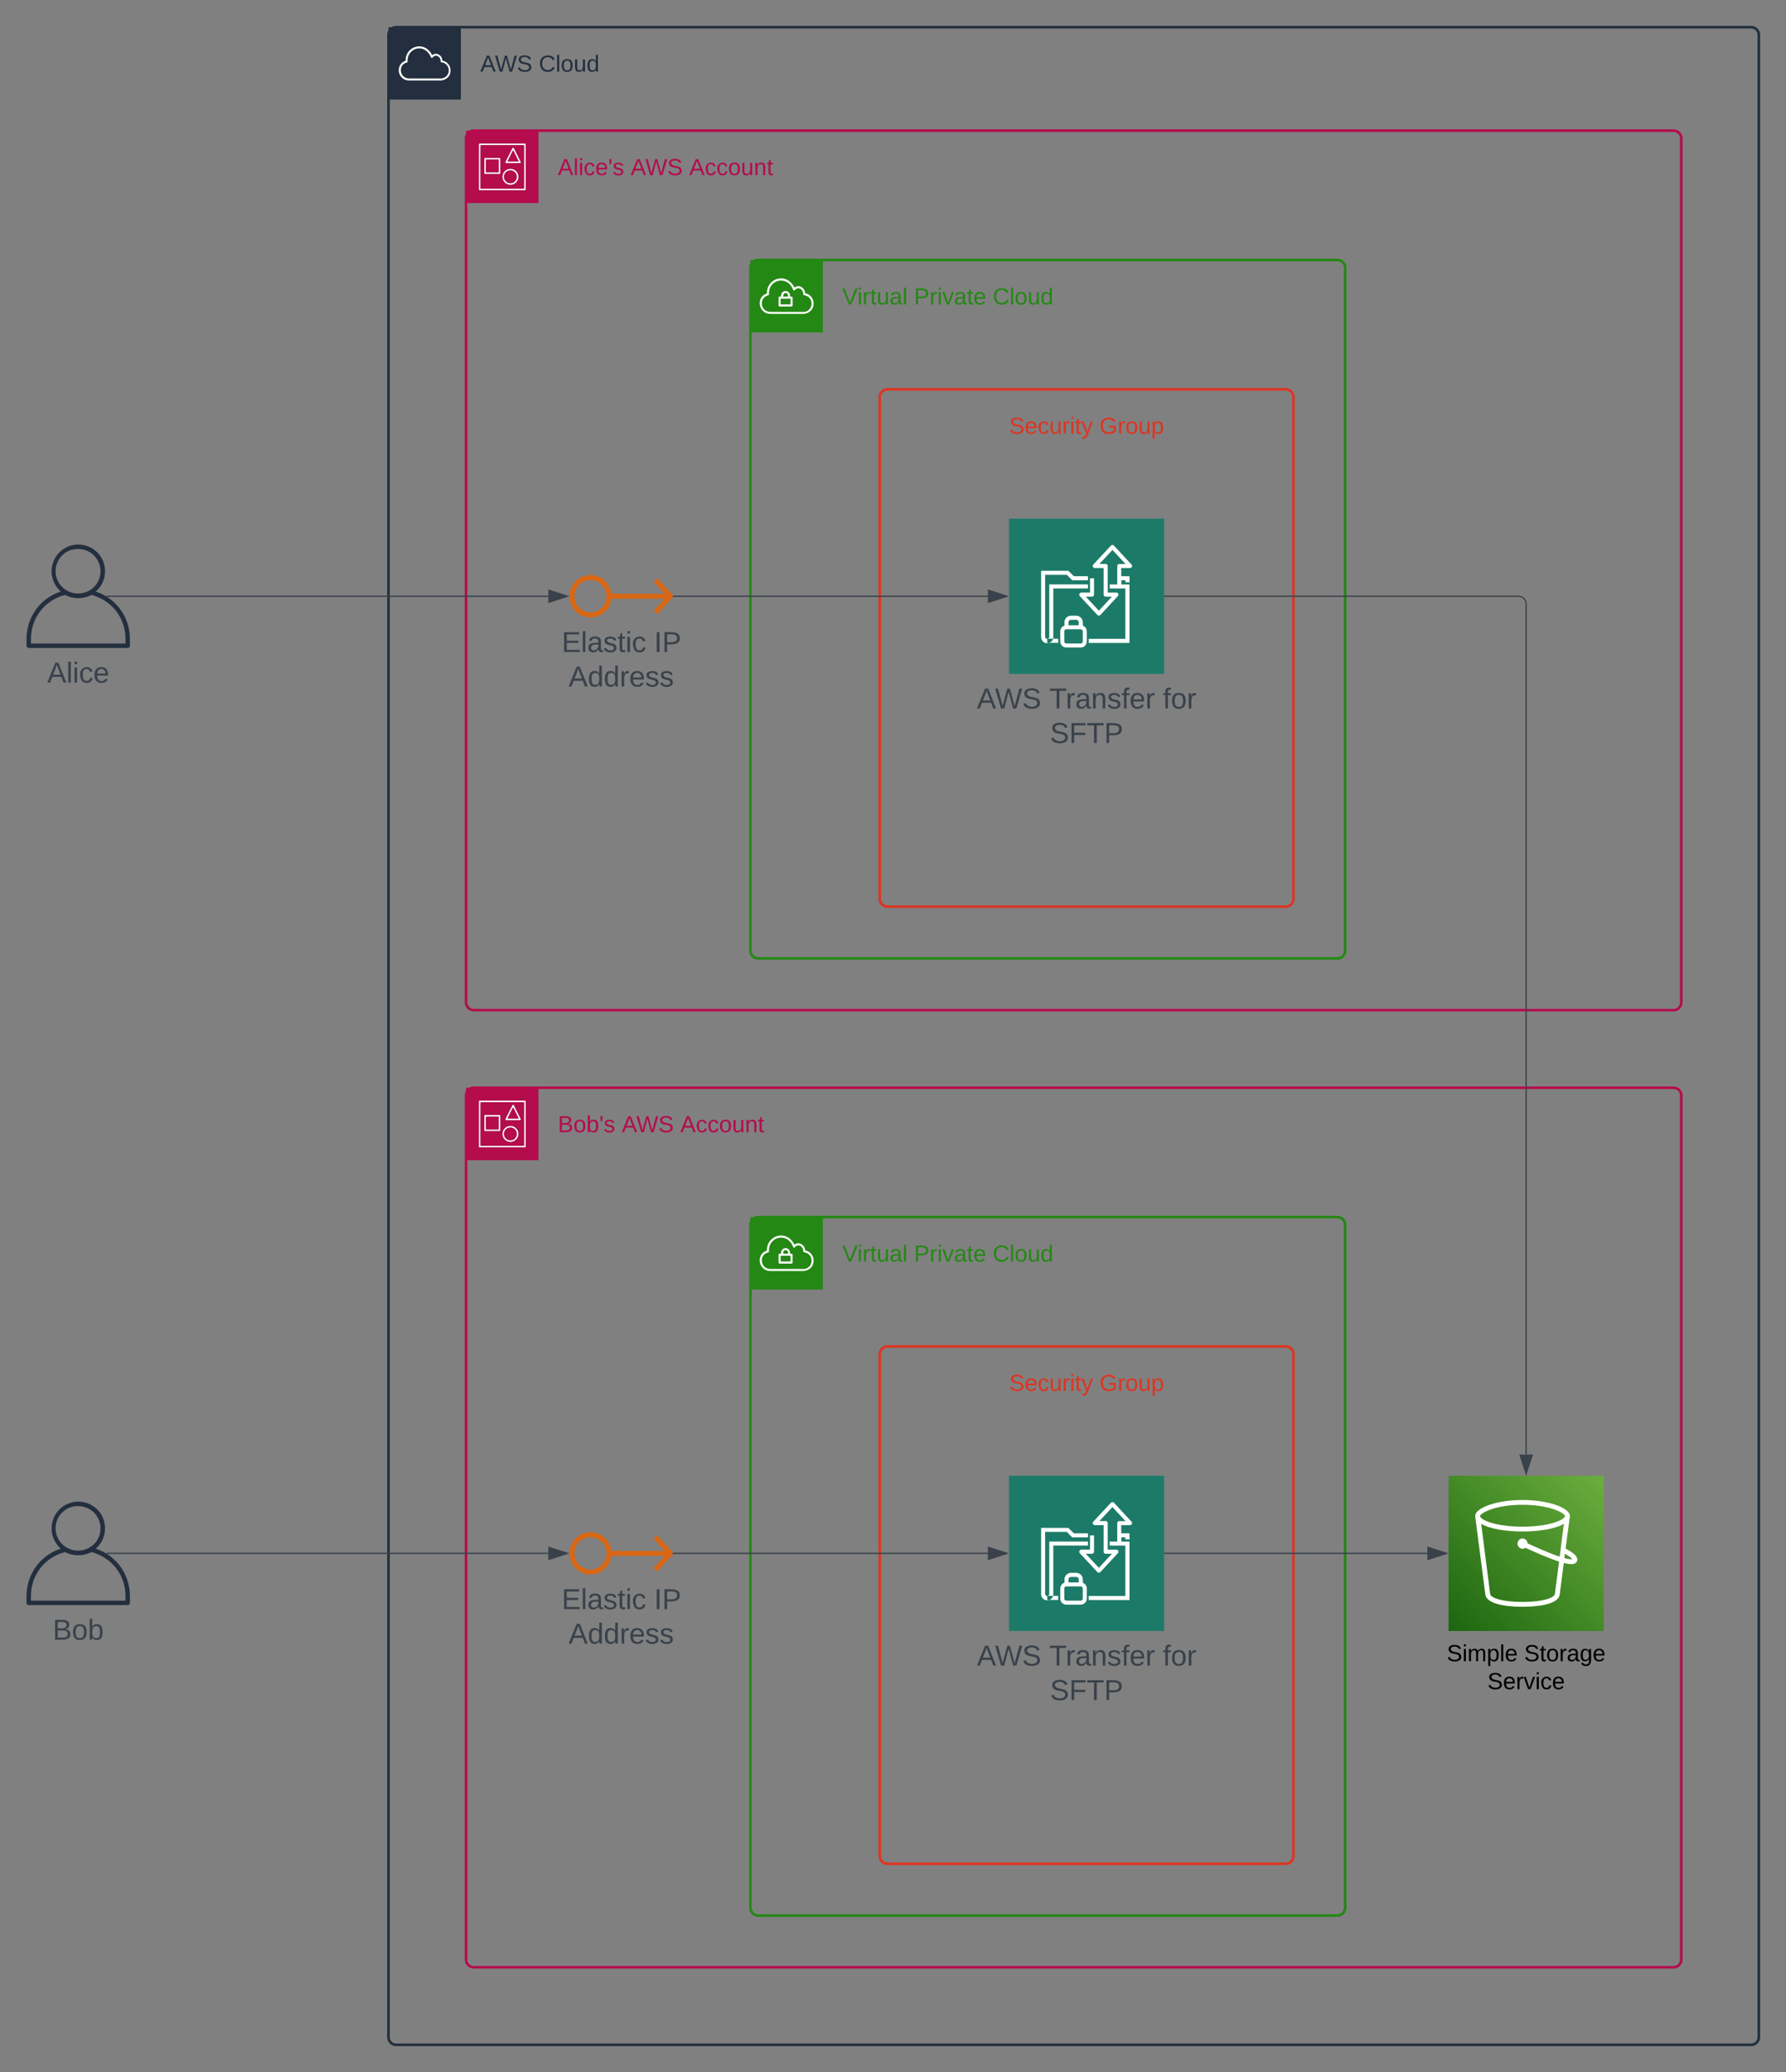 <svg xmlns="http://www.w3.org/2000/svg" xmlns:xlink="http://www.w3.org/1999/xlink" xmlns:lucid="lucid" width="1381.5" height="1602"><rect width="100%" height="100%" fill="#808080" stroke="none"/><g transform="translate(360.5 241)" lucid:page-tab-id="0_0"><path d="M-60-214a6 6 0 0 1 6-6H994a6 6 0 0 1 6 6v1548a6 6 0 0 1-6 6H-54a6 6 0 0 1-6-6z" stroke="#232f3e" stroke-width="2" fill="#fff" fill-opacity="0"/><path d="M-60-220h56v56h-56v-56z" stroke="#fff" stroke-opacity="0" fill="#232f3e"/><path d="M-19.12-178.78h-25c-4.13.05-7.57-3.1-7.9-7.2v-.64c-.15-3.4 1.97-6.38 5.25-7.36v-.66c.12-4.22 2.44-7.75 6.24-9.57 4.13-1.86 8.73-.96 11.8 2.3 1.1 1.1 1.85 2.2 2.45 3.6 1.2-1 2.72-1.32 4.24-.9 2.24.8 3.68 2.74 3.76 5.1 3.68.65 6.32 3.8 6.28 7.56 0 7.07-7.04 7.73-7.12 7.76zm-26.7-13.88c-2.83.6-4.75 3.14-4.6 6.04v.53c.3 3.33 3.1 5.84 6.4 5.76h24.98c3.04-.3 5.4-2.64 5.68-5.7.28-3.43-2.24-6.5-5.68-6.78-.44-.05-.72-.44-.64-.87.08-1.83-1-3.44-2.72-4.13-1.32-.37-2.64.13-3.44 1.24-.2.25-.44.38-.76.33-.28-.05-.48-.24-.6-.5-.6-1.6-1.4-2.85-2.6-4.04-2.68-2.8-6.6-3.6-10.13-2-3.24 1.6-5.2 4.63-5.32 8.24-.04.4-.04.74 0 1.14.04.4-.2.76-.6.84z" stroke="#fff" stroke-opacity="0" fill="#fff"/><use xlink:href="#a" transform="matrix(1,0,0,1,11,-200) translate(0 14.4)"/><use xlink:href="#b" transform="matrix(1,0,0,1,11,-200) translate(45.3 14.4)"/><path d="M0 606a6 6 0 0 1 6-6h928a6 6 0 0 1 6 6v668a6 6 0 0 1-6 6H6a6 6 0 0 1-6-6z" stroke="#b40c4c" stroke-width="2" fill="#fff" fill-opacity="0"/><path d="M10.13 610.13l.18-.22h35.4l.4.4v35.4l-.4.4H10.3l-.4-.4v-35.4zm34.66 1.12l-.16-.1H28c-15.1 0-16.68 0-16.8.06-.06.12-.06 1.7-.06 16.8v16.64l.1.15.15.1h33.2l.3-.3v-33.2zM14.32 621.3l.18-.2H26.1l.22.2.22.22v11.58l-.4.4h-11.6l-.2-.22-.2-.18v-11.6zm18.63 8.33c.65-.18 2.02-.18 2.6 0l.65.18c.12 0 .37.12.55.2.15.1.33.17.4.17.08 0 .15.04.18.1.04.05.22.2.37.26.18.08.28.18.28.22l.22.14c.1.03.22.1.22.18.03.07.07.1.07.1.06 0 .57.5.57.55 0 .03.07.14.18.25.1.14.22.25.22.3 0 .02.07.17.14.24.12.1.2.25.2.3 0 .03.07.25.17.46.1.18.22.44.22.5 0 .08.06.33.14.6.2.64.2 1.98 0 2.63-.08.26-.15.5-.15.6 0 .17-.12.38-.23.5-.03.03-.1.2-.14.4-.07.14-.1.28-.14.28-.05 0-.12.1-.2.25-.07.1-.18.3-.28.4-.08.07-.15.18-.15.22 0 0-.18.22-.4.43-.22.22-.4.4-.43.4-.04 0-.1.07-.22.14-.07.08-.3.22-.4.3l-.25.14c0 .04-.1.1-.3.14-.17.08-.3.15-.4.18-.1.1-.3.2-.5.2-.07 0-.32.06-.54.17-.68.2-2.02.2-2.67 0-.26-.1-.5-.18-.58-.18-.08 0-.3-.08-.5-.2-.23-.1-.4-.17-.48-.17-.04 0-.14-.07-.25-.18-.1-.1-.22-.18-.26-.18-.08 0-.2-.07-.3-.18l-.25-.18c-.07 0-.58-.5-.58-.58 0-.03-.03-.07-.1-.07-.08-.04-.15-.15-.2-.25-.06-.08-.1-.2-.13-.2-.04 0-.1-.1-.22-.27-.07-.14-.18-.32-.25-.36-.04-.03-.1-.14-.1-.18 0-.07-.08-.25-.16-.43-.1-.14-.17-.4-.2-.54 0-.12-.1-.4-.18-.67-.18-.57-.18-1.88 0-2.53.1-.25.18-.58.2-.72.05-.18.12-.33.16-.36l.14-.33c.04-.15.15-.33.22-.44.1-.1.18-.22.18-.25 0-.07.47-.68.8-1 .3-.3.9-.8 1-.8.05 0 .15-.08.23-.15.1-.07.3-.18.43-.22.15-.03.3-.1.33-.18.04-.03.22-.07.37-.1l.7-.22zm-7.78-7.16l-.1-.15H20.3c-4.27 0-4.78.04-4.9.1-.06.08-.06.6-.06 4.86v4.77l.1.15c.15.1.2.1 4.86.1h4.73l.15-.14.1-.14v-4.7c0-4.7 0-4.75-.1-4.86zm10.78-9.16c.22-.17.7-.3.7-.13 0 .03.06.07.17.14.1.05.18.16.2.23 0 .1.12.25.2.4.07.1.14.25.14.3 0 .06.07.17.14.28.1.12.2.3.23.44.04.1.1.25.18.33.05.07.12.2.16.32.03.1.1.28.18.4.1.1.18.24.18.35.03.07.1.22.22.36.07.12.14.27.14.34 0 .04.07.18.14.3.08.1.15.28.2.4.02.1.13.24.17.3.06.08.13.23.17.34.03.1.1.3.18.4.07.1.14.3.18.36.04.07.1.25.18.36.12.14.2.25.2.32 0 .04.03.18.1.3.1.1.18.28.22.4.03.14.1.28.18.35.07.04.14.18.14.3.04.1.15.28.22.4.07.1.14.28.18.4.04.1.14.28.22.35.07.1.1.25.1.3 0 .06.08.17.15.28.08.1.2.3.23.43.03.1.1.26.18.33.26.3.33.9.15 1.23-.03 0-.03.02-.03.06-.15.18-.58.18-6 .15h-5.43l-.16-.18c-.18-.2-.18-.86 0-1.08.07-.07.18-.25.22-.36.03-.1.1-.3.18-.4.07-.07.14-.22.14-.33.04-.1.15-.28.22-.4.1-.14.18-.32.18-.36 0-.08.04-.2.15-.26.07-.1.14-.3.18-.4l.15-.32c.07-.07.15-.22.18-.33.04-.15.15-.33.22-.4.07-.1.14-.26.14-.33.03-.1.1-.3.2-.44.08-.14.16-.28.16-.32 0-.06.07-.17.14-.28.07-.07.18-.25.22-.36.03-.15.1-.3.14-.33.07-.07.15-.22.18-.36l.18-.36c.08-.1.15-.24.2-.35-.02-.07.1-.26.17-.4.1-.14.17-.3.17-.36 0-.05.07-.2.14-.27.08-.1.2-.28.2-.4.03-.1.1-.25.17-.32.04-.02.15-.2.18-.3.04-.12.1-.3.2-.4.06-.1.13-.23.13-.34.04-.1.14-.3.22-.43.1-.1.18-.26.18-.33 0-.03.07-.18.18-.3zm-.36 17.56c-.44-.18-2.43-.15-2.68.03-.07.07-.3.14-.43.18-.2.03-.38.1-.48.18-.08.07-.22.14-.3.18-.14.03-.43.25-.93.76-.48.5-.7.76-.77.94-.04.07-.1.2-.2.3-.06.06-.13.28-.17.42-.03.18-.1.4-.18.5-.2.37-.14 2.8.08 2.8.03 0 .07.1.07.25.03.15.1.37.18.48.08.1.2.25.23.36.07.18.18.32.5.68.1.1.22.22.26.3.06.07.17.17.27.25.08.07.26.18.33.3l.3.17c.06.03.2.1.32.18.1.1.32.18.43.18.14.04.32.1.43.18.33.18 2.54.18 2.8 0 .1-.07.28-.14.4-.14.13-.04.35-.1.46-.2l.4-.24c.14-.07.2-.14.2-.14 0-.04.1-.08.12-.1.15-.05.94-.84.98-1 .03-.06.07-.1.1-.1.04 0 .1-.1.15-.2l.24-.45c.08-.1.15-.28.18-.42.04-.1.1-.3.15-.4.22-.25.18-2.46 0-2.8-.07-.1-.15-.3-.15-.42-.03-.1-.1-.33-.18-.43-.1-.1-.18-.26-.2-.33 0-.07-.12-.22-.2-.3l-.28-.35c-.08-.07-.18-.22-.26-.25-.03-.08-.18-.18-.3-.26-.35-.36-.5-.43-.67-.5-.07-.08-.26-.15-.36-.22-.1-.07-.33-.14-.44-.18l-.25-.07c0-.04-.1-.08-.18-.1zm1.05-15.38c-.1-.14-.44-.03-.55.22-.07.07-.14.25-.18.36-.07.1-.14.26-.18.33-.04.1-.1.24-.18.35l-.14.33c-.08.07-.15.2-.2.32-.02.1-.1.25-.17.36l-.18.36c-.03.1-.14.3-.18.37-.04.1-.15.27-.2.35-.02.1-.13.3-.17.36l-.14.33c-.1.1-.16.26-.2.33-.03.07-.1.25-.18.36-.03.1-.1.25-.14.33-.07.07-.15.25-.22.36-.03.12-.1.3-.18.4-.03.08-.1.26-.18.37l-.14.33c-.08.07-.15.2-.2.32-.17.4-.3.65-.38.8-.15.25-.3.43-.22.54.07.25.98.22 4.3.22h3.98l.15-.1c.13-.16.06-.45-.12-.66-.07-.04-.14-.22-.18-.33-.04-.12-.1-.3-.22-.4-.07-.08-.1-.22-.1-.26 0-.07-.08-.22-.15-.33-.1-.13-.22-.3-.25-.46-.04-.14-.1-.25-.15-.3-.03-.02-.1-.17-.18-.3-.03-.16-.1-.34-.18-.4-.07-.08-.15-.23-.18-.34-.05-.14-.12-.32-.2-.4-.06-.1-.14-.2-.14-.28 0-.04-.07-.22-.14-.33-.07-.12-.18-.33-.22-.44-.07-.15-.14-.3-.18-.33-.04-.03-.1-.18-.14-.32-.08-.14-.15-.28-.22-.36-.04-.07-.1-.2-.15-.36-.02-.1-.13-.3-.2-.4-.07-.07-.15-.17-.15-.25 0-.07-.07-.2-.14-.32-.06-.1-.17-.32-.2-.43-.04-.14-.12-.25-.15-.3z" stroke="#fff" stroke-opacity="0" fill="#fff"/><path d="M0 656v-56h56v56H0zm46.14-45.7l-.44-.4H10.3l-.16.24-.23.16v35.4l.4.44h35.45l.4-.4V610.3zm-34.88.96c.05-.12 1.68-.12 16.74-.12h16.7l.1.12.1.1v33.27l-.27.28H11.37l-.1-.1-.13-.1V628c0-15.06 0-16.7.12-16.74zm15.06 10.08l-.22-.23H14.5l-.16.24-.23.16v11.6l.24.22.16.22h11.6l.44-.4V621.5zm9.24 8.28c-.56-.16-1.96-.16-2.58.06-.22.06-.56.1-.67.17-.16.05-.32.1-.38.1-.06.07-.17.12-.34.18-.1.05-.33.17-.4.22-.1.1-.2.17-.27.17-.04 0-.66.5-1 .78-.28.34-.78.96-.78 1 0 .07-.06.18-.17.3-.05.05-.17.27-.22.38-.06.17-.1.28-.17.34 0 .06-.06.22-.1.4-.07.1-.12.44-.24.72-.16.62-.16 1.96 0 2.52.12.22.17.5.17.67.05.1.1.34.22.5.1.17.16.4.16.45 0 .06.06.12.12.17.05.06.16.23.22.4.1.16.22.27.22.27.06 0 .12.12.17.17 0 .1.12.22.18.22l.1.1c0 .06.52.57.57.57 0 0 .1.1.28.2.1.07.23.18.28.18 0 0 .12.06.24.17.1.1.22.17.28.17.05 0 .28.1.44.22.23.06.45.17.56.17.06 0 .34.06.56.18.62.22 2.02.22 2.64 0 .28-.12.5-.17.6-.17.18 0 .4-.1.52-.16 0-.06.22-.17.4-.22.16 0 .27-.12.27-.12 0-.05.12-.1.23-.16l.4-.28c.1-.12.22-.17.22-.17.05 0 .22-.18.45-.4.22-.23.4-.4.4-.45 0 0 .04-.1.16-.23.05-.05.22-.28.28-.4.05-.1.1-.2.16-.2 0 0 .12-.12.12-.3.05-.16.16-.38.22-.38.06-.12.17-.34.17-.5 0-.12.06-.34.18-.62.22-.62.22-2.02 0-2.64-.12-.22-.17-.5-.17-.56 0-.1-.1-.33-.16-.56-.1-.16-.22-.4-.22-.44 0-.06-.06-.17-.17-.28l-.17-.23c0-.04-.1-.16-.17-.27-.1-.17-.2-.28-.2-.28 0-.05-.52-.56-.57-.56 0 0-.06-.06-.06-.12-.05-.06-.17-.1-.28-.17-.06-.04-.18-.1-.18-.16 0 0-.1-.1-.28-.22-.16-.06-.33-.17-.4-.22-.04-.06-.1-.12-.16-.12-.05 0-.28-.05-.44-.16-.17-.12-.4-.17-.5-.23-.18 0-.46-.06-.68-.18zm-20.1-7.16c.05-.12.56-.12 4.87-.12h4.76l.1.12c.1.1.1.16.1 4.87v4.7l-.1.17-.17.1h-4.7c-4.7 0-4.76 0-4.87-.1l-.12-.1v-4.77c0-4.3 0-4.82.12-4.87zm21.22-9.3c0-.06-.1-.06-.22-.06-.28 0-.68.34-.68.5 0 .06-.05.23-.16.34-.12.17-.17.34-.23.45 0 .05-.06.22-.12.33-.1.05-.17.22-.22.4-.06.1-.12.2-.17.33-.07.05-.12.16-.18.28 0 .1-.1.28-.17.4-.1.1-.17.2-.17.27 0 .06-.05.23-.16.34-.12.17-.17.34-.23.45 0 .05-.06.22-.12.33-.1.05-.17.22-.22.4l-.17.27c-.07.1-.12.22-.18.34 0 .1-.1.28-.17.4-.1.1-.17.2-.17.27 0 .06-.05.23-.16.34-.12.17-.17.34-.23.45 0 .05-.06.22-.12.33-.1.05-.17.22-.22.4-.06.1-.12.2-.17.33-.07.05-.12.16-.18.28 0 .1-.1.28-.17.4-.1.1-.17.2-.17.27 0 .06-.05.23-.16.34-.12.17-.17.34-.23.45 0 .05-.06.22-.12.33-.1.05-.17.22-.22.4-.06.1-.12.27-.17.33-.24.22-.24.9-.07 1.12l.17.16h5.43c5.43 0 5.88 0 6-.16 0-.06.05-.06.05-.12.17-.28.1-.9-.17-1.17-.04-.12-.1-.24-.16-.35-.05-.17-.1-.33-.22-.45-.06-.1-.1-.22-.1-.28 0-.05-.07-.16-.12-.28-.12-.1-.17-.28-.23-.4-.05-.1-.1-.27-.22-.38-.06-.1-.1-.28-.17-.4 0-.1-.1-.22-.17-.27-.04-.12-.1-.24-.16-.35-.05-.17-.1-.33-.22-.45-.06-.1-.1-.22-.1-.28 0-.05-.07-.16-.18-.33-.06-.12-.17-.3-.17-.35-.05-.1-.1-.28-.17-.4-.1-.1-.16-.27-.22-.38 0-.1-.1-.23-.17-.28-.04-.12-.1-.24-.16-.35-.05-.17-.1-.33-.22-.45-.06-.1-.1-.22-.1-.28 0-.05-.07-.16-.18-.33-.06-.12-.17-.3-.17-.35-.05-.1-.1-.28-.17-.4-.1-.1-.16-.27-.22-.38 0-.1-.1-.23-.17-.28-.04-.12-.1-.24-.16-.35-.05-.17-.1-.33-.22-.45-.06-.1-.1-.22-.1-.28 0-.05-.07-.16-.18-.33-.06-.12-.17-.3-.17-.35-.05-.1-.1-.22-.22-.28-.1 0-.17-.05-.17-.1zm-3.36 17.64c.78-.1 2.46 0 2.46.17 0 .05.12.05.28.1.12 0 .34.07.45.18.12.05.3.17.35.17.17.1.33.16.67.56.1.05.28.16.34.22.05.06.16.17.22.28.06.1.22.22.28.34.1.1.17.22.22.28 0 .05.06.22.17.33.1.1.17.34.17.45.06.1.1.34.17.45.2.28.2 2.52 0 2.8-.07.05-.12.22-.12.4-.06.1-.12.33-.23.44-.05.1-.17.28-.22.4-.06.1-.1.2-.17.2 0 0-.06.07-.06.13-.05.16-.84.95-1 1-.06 0-.12.06-.12.06 0 .06-.1.1-.22.17-.1.05-.28.17-.4.22-.1.1-.33.17-.44.23-.17 0-.34.05-.4.1-.27.23-2.5.23-2.8 0-.1-.05-.33-.1-.44-.16-.1 0-.34-.1-.45-.17-.1-.1-.28-.17-.33-.17-.06-.05-.17-.1-.28-.22-.12-.06-.23-.22-.34-.28-.1-.06-.22-.17-.28-.22-.06-.06-.17-.23-.22-.34-.4-.34-.45-.5-.56-.67 0-.06-.12-.23-.17-.34-.1-.1-.17-.32-.17-.44-.06-.16-.06-.28-.1-.28-.24 0-.3-2.4-.07-2.8.07-.1.12-.33.18-.5.06-.17.1-.34.17-.45.1-.05.17-.22.17-.28.05-.17.28-.45.78-.95.5-.5.78-.73.95-.78.06 0 .23-.06.28-.17.1-.06.28-.1.45-.17.17-.06.4-.1.45-.17.05-.04.28-.1.4-.1zm3.02-15.34c.28-.12.34-.06.45.33l.22.38c.1.17.16.28.16.34s.06.22.12.28c.1.1.16.28.22.4.06.1.1.27.17.33.04.05.16.22.2.4 0 .16.12.27.12.33.06.05.12.16.17.28.05.16.16.33.22.44.1.17.16.28.16.34s.06.22.12.28c.1.1.16.28.22.4.06.1.1.27.17.33.04.05.16.22.2.4 0 .16.12.27.12.33.06.05.12.16.17.28.05.16.16.33.22.44.1.17.16.28.16.34s.06.22.12.28c.1.1.16.28.22.4.06.1.1.27.17.33.2.22.27.5.1.6l-.1.18h-4c-3.35 0-4.24 0-4.36-.2 0-.18.12-.35.23-.57.1-.1.22-.4.45-.8 0-.1.1-.27.16-.32 0-.05.12-.22.17-.33 0-.1.1-.28.17-.33.06-.12.1-.28.17-.4.04-.16.16-.33.2-.4 0-.04.12-.2.12-.32.06-.12.17-.28.17-.34.05-.06.16-.22.22-.34 0-.1.1-.28.16-.33 0-.05.12-.22.17-.33 0-.1.1-.28.17-.4.06-.05.1-.2.17-.33.04-.16.16-.33.2-.4 0-.04.12-.2.12-.32.06-.12.17-.28.17-.34.05-.06.16-.22.22-.34 0-.1.1-.28.16-.33 0-.05.12-.22.17-.33 0-.1.1-.28.17-.4.06-.05.1-.16.22-.2z" stroke="#fff" stroke-opacity="0" fill="#b40c4c"/><use xlink:href="#c" transform="matrix(1,0,0,1,71,620) translate(0 14.4)"/><use xlink:href="#d" transform="matrix(1,0,0,1,71,620) translate(49.4 14.4)"/><use xlink:href="#e" transform="matrix(1,0,0,1,71,620) translate(94.7 14.4)"/><path d="M320 806a6 6 0 0 1 6-6h308a6 6 0 0 1 6 6v388a6 6 0 0 1-6 6H326a6 6 0 0 1-6-6z" stroke="#dd3522" stroke-width="2" fill="#fff" fill-opacity="0"/><use xlink:href="#f" transform="matrix(1,0,0,1,320,820) translate(100.075 14.4)"/><use xlink:href="#g" transform="matrix(1,0,0,1,320,820) translate(169.975 14.4)"/><path d="M220 706a6 6 0 0 1 6-6h448a6 6 0 0 1 6 6v528a6 6 0 0 1-6 6H226a6 6 0 0 1-6-6z" stroke="#248814" stroke-width="2" fill="#fff" fill-opacity="0"/><path d="M220 700h56v56h-56v-56z" stroke="#fff" stroke-opacity="0" fill="#248814"/><path d="M251.76 728.3h-1.18v-1.1c-.12-1.73-1.48-3.07-3.2-3.2-1.9-.13-3.54 1.3-3.67 3.2v1.07h-1.17c-.44 0-.8.36-.8.8v6.13c0 .44.36.8.8.8h9.23c.44 0 .8-.36.8-.8v-6.1c0-.44-.36-.8-.8-.8zm-6.4-1.06c.1-1.02 1-1.77 2-1.67.9.08 1.58.76 1.67 1.67v1.06h-3.72zm5.65 7.08h-7.67v-4.42h7.63z" stroke="#fff" stroke-opacity="0" fill="#fff"/><path d="M262.27 725.75c-.08-2.45-1.58-4.48-3.87-5.3-1.58-.47-3.16-.14-4.4.9-.68-1.45-1.47-2.6-2.6-3.76-3.24-3.36-7.94-4.3-12.18-2.4-4.04 1.9-6.4 5.63-6.54 10.05v.7c-3.4.97-5.66 4.08-5.5 7.65v.63c.38 4.28 3.92 7.52 8.2 7.47h26s7.42-.63 7.42-8.1c.04-3.9-2.66-7.2-6.53-7.86zm-.96 14.38h-25.9c-3.47.06-6.3-2.52-6.6-5.96v-.52c-.15-3.05 1.93-5.7 4.92-6.3.38-.12.63-.48.6-.9-.06-.4-.06-.73 0-1.15.07-3.78 2.1-6.94 5.52-8.6 1.25-.57 2.4-.8 3.83-.84 2.62.08 4.87 1.04 6.7 2.94 1.25 1.3 2.04 2.6 2.62 4.3.03.15.1.28.24.37.37.27.87.2 1.12-.17.83-1.18 2.25-1.67 3.62-1.3 1.8.72 2.87 2.4 2.83 4.32-.07.4.22.82.64.9 3.57.36 6.2 3.55 5.82 7.12-.3 3.13-2.7 5.52-5.82 5.85z" stroke="#fff" stroke-opacity="0" fill="#fff"/><use xlink:href="#h" transform="matrix(1,0,0,1,291,720) translate(0 14.4)"/><use xlink:href="#i" transform="matrix(1,0,0,1,291,720) translate(55.5 14.4)"/><use xlink:href="#j" transform="matrix(1,0,0,1,291,720) translate(116.4 14.4)"/><path d="M0-134a6 6 0 0 1 6-6h928a6 6 0 0 1 6 6v668a6 6 0 0 1-6 6H6a6 6 0 0 1-6-6z" stroke="#b40c4c" stroke-width="2" fill="#fff" fill-opacity="0"/><path d="M10.13-129.87l.18-.22h35.4l.4.4v35.4l-.4.4H10.3l-.4-.4v-35.4zm34.66 1.12l-.16-.1H28c-15.1 0-16.68 0-16.8.06-.06.12-.06 1.72-.06 16.8v16.64l.1.15.15.1h33.2l.3-.3v-33.2zM14.32-118.7l.18-.2H26.1l.22.2.22.22v11.58l-.4.4h-11.6l-.2-.22-.2-.18v-11.6zm18.63 8.33c.65-.18 2.02-.18 2.6 0l.65.18c.12 0 .37.12.55.2.15.1.33.17.4.17.08 0 .15.04.18.1.04.05.22.2.37.26.18.08.28.18.28.22l.22.14c.1.03.22.1.22.17.03.08.07.1.07.1.06 0 .57.52.57.56 0 .03.07.14.18.25.1.14.22.25.22.3 0 .03.07.17.14.24.12.1.2.26.2.3 0 .03.07.25.17.46.1.18.22.44.22.5 0 .08.06.33.14.6.2.64.2 1.98 0 2.63-.08.26-.15.5-.15.6 0 .17-.12.4-.23.5-.03.03-.1.2-.14.4-.07.14-.1.28-.14.28-.05 0-.12.1-.2.25-.07.1-.18.3-.28.4-.08.07-.15.18-.15.22 0 0-.18.22-.4.43-.22.22-.4.4-.43.4-.04 0-.1.07-.22.14-.07.08-.3.22-.4.3l-.25.14c0 .04-.1.1-.3.14l-.4.2c-.1.1-.3.17-.5.17-.07 0-.32.07-.54.18-.68.2-2.02.2-2.67 0-.26-.1-.5-.18-.58-.18-.08 0-.3-.08-.5-.18-.23-.12-.4-.2-.48-.2-.04 0-.14-.07-.25-.18-.1-.1-.22-.18-.26-.18-.08 0-.2-.07-.3-.18l-.25-.18c-.07 0-.58-.5-.58-.58 0-.03-.03-.07-.1-.07-.08-.04-.15-.14-.2-.25-.06-.08-.1-.2-.13-.2-.04.02-.1-.1-.22-.27-.07-.14-.18-.32-.25-.36-.04-.03-.1-.14-.1-.18 0-.07-.08-.25-.16-.43-.1-.14-.17-.4-.2-.54 0-.12-.1-.4-.18-.66-.18-.58-.18-1.9 0-2.54.1-.25.18-.58.2-.72.05-.18.12-.33.16-.36l.14-.33c.04-.15.15-.33.22-.44.1-.1.18-.22.18-.25 0-.07.47-.68.8-1 .3-.3.9-.8 1-.8.05 0 .15-.08.23-.15.1-.07.3-.18.43-.22.15-.03.3-.1.33-.18.04-.03.22-.07.37-.1l.7-.22zm-7.78-7.16l-.1-.15H20.3c-4.27 0-4.78.04-4.9.1-.06.08-.06.6-.06 4.86v4.77l.1.15c.15.1.2.1 4.86.1h4.73l.15-.14.1-.14v-4.7c0-4.7 0-4.75-.1-4.85zm10.78-9.16c.22-.17.7-.3.7-.13 0 .03.06.07.17.14.1.05.18.16.2.23 0 .1.12.25.2.4.07.1.14.25.14.3 0 .06.07.17.14.28.1.1.2.3.23.44.04.1.1.25.18.33.05.07.12.2.16.32.03.1.1.28.18.4.1.1.18.24.18.35.03.07.1.22.22.36.07.12.14.27.14.34 0 .03.07.18.14.3.08.1.15.28.2.4.02.1.13.24.17.3.06.08.13.23.17.34.03.1.1.3.18.4.07.1.14.28.18.36.04.07.1.25.18.36.12.14.2.25.2.32 0 .04.03.2.1.3.1.1.18.28.22.4.03.14.1.28.18.35.07.04.14.18.14.3.04.1.15.28.22.4.07.1.14.28.18.4.04.1.14.28.22.35.07.1.1.25.1.3 0 .06.08.17.15.28.08.1.2.3.23.43.03.1.1.26.18.33.26.3.33.9.15 1.23-.03 0-.03.02-.03.06-.15.18-.58.18-6 .15h-5.43l-.16-.17c-.18-.22-.18-.87 0-1.1.07-.06.18-.24.22-.35.03-.1.1-.3.18-.4.07-.07.14-.22.14-.33.04-.1.15-.28.22-.4.1-.14.18-.32.18-.35 0-.08.04-.2.15-.26.07-.1.14-.3.18-.4l.15-.32c.07-.07.15-.22.18-.33.04-.15.15-.33.22-.4.07-.1.14-.26.14-.33.03-.1.1-.3.2-.44.08-.14.16-.28.16-.32 0-.06.07-.17.14-.28.07-.07.18-.25.22-.36.03-.15.1-.3.14-.33.07-.07.15-.22.18-.36l.18-.36c.08-.1.15-.24.2-.35-.02-.08.1-.26.17-.4.1-.14.17-.3.17-.36 0-.05.07-.2.14-.27.08-.1.2-.28.2-.4.03-.1.1-.25.17-.32.04-.03.15-.2.18-.32.04-.1.1-.28.2-.4.06-.07.13-.2.13-.32.04-.1.14-.3.22-.43.1-.1.18-.26.18-.33 0-.03.07-.18.18-.3zm-.36 17.56c-.44-.18-2.43-.15-2.68.03-.07.07-.3.14-.43.17-.2.04-.38.1-.48.2-.08.06-.22.13-.3.17-.14.03-.43.25-.93.76-.48.5-.7.76-.77.94-.04.07-.1.2-.2.3-.06.06-.13.28-.17.42-.03.18-.1.4-.18.5-.2.37-.14 2.8.08 2.8.03 0 .07.1.07.25.03.15.1.37.18.48.08.1.2.25.23.36.07.18.18.32.5.7.1.1.22.2.26.28.06.07.17.17.27.25.08.07.26.18.33.3l.3.17c.06.03.2.1.32.18.1.1.32.18.43.18.14.04.32.1.43.18.33.18 2.54.18 2.8 0 .1-.07.28-.14.4-.14.13-.04.35-.1.46-.2l.4-.24c.14-.07.2-.14.2-.14 0-.04.1-.08.12-.1.15-.05.94-.84.98-1 .03-.06.07-.1.1-.1.04 0 .1-.1.15-.2l.24-.45c.08-.1.15-.28.18-.42.04-.1.1-.3.15-.4.22-.25.18-2.46 0-2.78-.07-.1-.15-.33-.15-.44-.03-.1-.1-.33-.18-.43-.1-.1-.18-.26-.2-.33 0-.07-.12-.22-.2-.3l-.28-.35c-.08-.07-.18-.22-.26-.25-.03-.08-.18-.18-.3-.26-.35-.36-.5-.43-.67-.5-.07-.08-.26-.15-.36-.22-.1-.07-.33-.14-.44-.18l-.25-.07c0-.04-.1-.08-.18-.1zm1.05-15.38c-.1-.14-.44-.03-.55.22-.07.07-.14.25-.18.36-.07.1-.14.25-.18.33-.04.1-.1.24-.18.35l-.14.33c-.08.07-.15.2-.2.32-.02.1-.1.25-.17.36l-.18.36c-.03.1-.14.3-.18.37-.04.1-.15.28-.2.35-.02.1-.13.3-.17.36l-.14.33c-.1.1-.16.26-.2.33-.03.07-.1.25-.18.36-.03.1-.1.25-.14.33-.07.07-.15.25-.22.36-.03.12-.1.3-.18.4-.03.08-.1.26-.18.37l-.14.33c-.08.07-.15.2-.2.32-.17.4-.3.65-.38.8-.15.25-.3.43-.22.54.07.25.98.22 4.3.22h3.98l.15-.1c.13-.16.06-.45-.12-.66-.07-.04-.14-.22-.18-.33-.04-.12-.1-.3-.22-.4-.07-.08-.1-.22-.1-.26 0-.07-.08-.22-.15-.33-.1-.13-.22-.3-.25-.46-.04-.14-.1-.25-.15-.3-.03-.02-.1-.17-.18-.3-.03-.16-.1-.34-.18-.4-.07-.08-.15-.23-.18-.34-.05-.14-.12-.32-.2-.4-.06-.1-.14-.2-.14-.28 0-.04-.07-.22-.14-.33-.07-.12-.18-.33-.22-.44-.07-.15-.14-.3-.18-.33-.04-.03-.1-.18-.14-.32-.08-.14-.15-.28-.22-.36-.04-.07-.1-.2-.15-.36-.02-.1-.13-.3-.2-.4-.07-.07-.15-.17-.15-.25 0-.07-.07-.22-.14-.32-.06-.1-.17-.32-.2-.43-.04-.14-.12-.25-.15-.3z" stroke="#fff" stroke-opacity="0" fill="#fff"/><path d="M0-84v-56h56v56H0zm46.14-45.7l-.44-.4H10.3l-.16.24-.23.16v35.4l.4.44h35.45l.4-.4v-35.44zm-34.88.96c.05-.12 1.68-.12 16.74-.12h16.7l.1.12.1.1v33.27l-.27.28H11.37l-.1-.1-.13-.1V-112c0-15.06 0-16.7.12-16.74zm15.06 10.08l-.22-.23H14.5l-.16.24-.23.16v11.6l.24.22.16.22h11.6l.44-.4v-11.64zm9.24 8.28c-.56-.16-1.96-.16-2.58.06-.22.06-.56.1-.67.17-.16.05-.32.1-.38.1-.06.07-.17.12-.34.18-.1.05-.33.17-.4.22-.1.1-.2.17-.27.17-.04 0-.66.5-1 .78-.28.34-.78.96-.78 1 0 .07-.06.18-.17.3-.05.05-.17.27-.22.38-.06.17-.1.28-.17.34 0 .06-.06.22-.1.4-.07.1-.12.44-.24.72-.16.62-.16 1.96 0 2.52.12.22.17.5.17.67.05.1.1.34.22.5.1.17.16.4.16.45 0 .06.06.12.12.17.05.06.16.23.22.4.1.16.22.27.22.27.06 0 .12.12.17.17 0 .1.12.22.18.22l.1.1c0 .06.52.57.57.57 0 0 .1.1.28.2.1.07.23.18.28.18 0 0 .12.06.24.17.1.1.22.17.28.17.05 0 .28.1.44.22.23.06.45.17.56.17.06 0 .34.06.56.18.62.22 2.02.22 2.64 0 .28-.12.5-.17.6-.17.18 0 .4-.1.52-.16 0-.06.22-.17.4-.22.16 0 .27-.12.27-.12 0-.05.12-.1.23-.16l.4-.28c.1-.12.22-.17.22-.17.05 0 .22-.18.45-.4.22-.23.4-.4.4-.45 0 0 .04-.1.16-.23.05-.05.22-.28.28-.4.05-.1.1-.2.16-.2 0 0 .12-.12.12-.3.05-.16.16-.38.22-.38.06-.12.17-.34.17-.5 0-.12.06-.34.18-.62.22-.62.22-2.02 0-2.64-.12-.22-.17-.5-.17-.56 0-.1-.1-.33-.16-.56-.1-.16-.22-.4-.22-.44 0-.06-.06-.17-.17-.28l-.17-.23c0-.04-.1-.16-.17-.27-.1-.17-.2-.28-.2-.28 0-.05-.52-.56-.57-.56 0 0-.06-.06-.06-.12-.05-.06-.17-.1-.28-.17-.06-.04-.18-.1-.18-.16 0 0-.1-.1-.28-.22-.16-.06-.33-.17-.4-.22-.04-.06-.1-.12-.16-.12-.05 0-.28-.05-.44-.16-.17-.12-.4-.17-.5-.23-.18 0-.46-.06-.68-.18zm-20.1-7.16c.05-.12.56-.12 4.87-.12h4.76l.1.12c.1.1.1.16.1 4.87v4.7l-.1.17-.17.1h-4.7c-4.7 0-4.76 0-4.87-.1l-.12-.1v-4.77c0-4.3 0-4.82.12-4.87zm21.22-9.3c0-.06-.1-.06-.22-.06-.28 0-.68.34-.68.5 0 .06-.05.23-.16.34-.12.17-.17.34-.23.45 0 .05-.06.22-.12.33-.1.05-.17.22-.22.4-.06.1-.12.2-.17.33-.07.05-.12.16-.18.28 0 .1-.1.28-.17.4-.1.1-.17.2-.17.27 0 .06-.05.23-.16.34-.12.17-.17.34-.23.45 0 .05-.06.22-.12.33-.1.05-.17.22-.22.4l-.17.27c-.07.1-.12.22-.18.34 0 .1-.1.28-.17.4-.1.1-.17.2-.17.27 0 .06-.05.23-.16.34-.12.17-.17.34-.23.45 0 .05-.06.22-.12.33-.1.05-.17.22-.22.4-.06.1-.12.2-.17.33-.07.05-.12.16-.18.28 0 .1-.1.28-.17.4-.1.1-.17.2-.17.27 0 .06-.05.23-.16.34-.12.17-.17.34-.23.45 0 .05-.06.22-.12.33-.1.05-.17.22-.22.4-.06.1-.12.27-.17.33-.24.22-.24.9-.07 1.12l.17.16h5.43c5.43 0 5.88 0 6-.16 0-.06.05-.06.05-.12.17-.28.1-.9-.17-1.17-.04-.12-.1-.24-.16-.35-.05-.17-.1-.33-.22-.45-.06-.1-.1-.22-.1-.28 0-.05-.07-.16-.12-.28-.12-.1-.17-.28-.23-.4-.05-.1-.1-.27-.22-.38-.06-.1-.1-.28-.17-.4 0-.1-.1-.22-.17-.27-.04-.12-.1-.24-.16-.35-.05-.17-.1-.33-.22-.45-.06-.1-.1-.22-.1-.28 0-.05-.07-.16-.18-.33-.06-.12-.17-.3-.17-.35-.05-.1-.1-.28-.17-.4-.1-.1-.16-.27-.22-.38 0-.1-.1-.23-.17-.28-.04-.12-.1-.24-.16-.35-.05-.17-.1-.33-.22-.45-.06-.1-.1-.22-.1-.28 0-.05-.07-.16-.18-.33-.06-.12-.17-.3-.17-.35-.05-.1-.1-.28-.17-.4-.1-.1-.16-.27-.22-.38 0-.1-.1-.23-.17-.28-.04-.12-.1-.24-.16-.35-.05-.17-.1-.33-.22-.45-.06-.1-.1-.22-.1-.28 0-.05-.07-.16-.18-.33-.06-.12-.17-.3-.17-.35-.05-.1-.1-.22-.22-.28-.1 0-.17-.05-.17-.1zm-3.36 17.64c.78-.1 2.46 0 2.46.17 0 .05.12.05.28.1.12 0 .34.07.45.18.12.05.3.17.35.17.17.1.33.16.67.56.1.05.28.16.34.22.05.06.16.17.22.28.06.1.22.22.28.34.1.1.17.22.22.28 0 .05.06.22.17.33.1.1.17.34.17.45.06.1.1.34.17.45.2.28.2 2.52 0 2.8-.07.05-.12.22-.12.4-.06.1-.12.33-.23.44-.05.1-.17.28-.22.4-.06.1-.1.2-.17.2 0 0-.06.07-.06.13-.05.16-.84.95-1 1-.06 0-.12.06-.12.06 0 .06-.1.1-.22.17-.1.05-.28.17-.4.22-.1.1-.33.17-.44.23-.17 0-.34.05-.4.1-.27.23-2.5.23-2.8 0-.1-.05-.33-.1-.44-.16-.1 0-.34-.1-.45-.17-.1-.1-.28-.17-.33-.17-.06-.05-.17-.1-.28-.22-.12-.06-.23-.22-.34-.28-.1-.06-.22-.17-.28-.22-.06-.06-.17-.23-.22-.34-.4-.34-.45-.5-.56-.67 0-.06-.12-.23-.17-.34-.1-.1-.17-.32-.17-.44-.06-.16-.06-.28-.1-.28-.24 0-.3-2.4-.07-2.8.07-.1.12-.33.18-.5.06-.17.1-.34.17-.45.1-.05.17-.22.17-.28.05-.17.28-.45.78-.95.5-.5.78-.73.95-.78.06 0 .23-.06.28-.17.1-.06.28-.1.45-.17.17-.06.4-.1.45-.17.05-.04.28-.1.4-.1zm3.02-15.34c.28-.12.34-.06.45.33l.22.38c.1.17.16.28.16.34s.06.22.12.28c.1.1.16.28.22.4.06.1.1.27.17.33.04.05.16.22.2.4 0 .16.12.27.12.33.06.05.12.16.17.28.05.16.16.33.22.44.1.17.16.28.16.34s.06.22.12.28c.1.1.16.28.22.4.06.1.1.27.17.33.04.05.16.22.2.4 0 .16.12.27.12.33.06.05.12.16.17.28.05.16.16.33.22.44.1.17.16.28.16.34s.06.22.12.28c.1.1.16.28.22.4.06.1.1.27.17.33.2.22.27.5.1.6l-.1.18h-4c-3.35 0-4.24 0-4.36-.2 0-.18.12-.35.23-.57.1-.1.22-.4.45-.8 0-.1.1-.27.16-.32 0-.05.12-.22.17-.33 0-.1.1-.28.17-.33.06-.12.1-.28.17-.4.04-.16.16-.33.2-.4 0-.04.12-.2.12-.32.06-.12.17-.28.17-.34.05-.06.16-.22.22-.34 0-.1.1-.28.16-.33 0-.05.12-.22.17-.33 0-.1.1-.28.17-.4.06-.05.1-.2.17-.33.04-.16.16-.33.2-.4 0-.04.12-.2.12-.32.06-.12.17-.28.17-.34.05-.06.16-.22.22-.34 0-.1.1-.28.16-.33 0-.05.12-.22.17-.33 0-.1.1-.28.17-.4.06-.05.1-.16.22-.2z" stroke="#fff" stroke-opacity="0" fill="#b40c4c"/><use xlink:href="#k" transform="matrix(1,0,0,1,71,-120) translate(0 14.4)"/><use xlink:href="#d" transform="matrix(1,0,0,1,71,-120) translate(56.3 14.4)"/><use xlink:href="#e" transform="matrix(1,0,0,1,71,-120) translate(101.6 14.4)"/><path d="M320 66a6 6 0 0 1 6-6h308a6 6 0 0 1 6 6v388a6 6 0 0 1-6 6H326a6 6 0 0 1-6-6z" stroke="#dd3522" stroke-width="2" fill="#fff" fill-opacity="0"/><use xlink:href="#f" transform="matrix(1,0,0,1,320,80) translate(100.075 14.4)"/><use xlink:href="#g" transform="matrix(1,0,0,1,320,80) translate(169.975 14.4)"/><path d="M220-34a6 6 0 0 1 6-6h448a6 6 0 0 1 6 6v528a6 6 0 0 1-6 6H226a6 6 0 0 1-6-6z" stroke="#248814" stroke-width="2" fill="#fff" fill-opacity="0"/><path d="M220-40h56v56h-56v-56z" stroke="#fff" stroke-opacity="0" fill="#248814"/><path d="M251.76-11.7h-1.18v-1.1c-.12-1.73-1.48-3.07-3.2-3.2-1.9-.13-3.54 1.3-3.67 3.2v1.07h-1.17c-.44 0-.8.36-.8.8v6.13c0 .44.36.8.8.8h9.23c.44 0 .8-.36.8-.8v-6.1c0-.44-.36-.8-.8-.8zm-6.4-1.06c.1-1.03 1-1.77 2-1.67.9.08 1.58.77 1.67 1.67v1.06h-3.72zM251-5.68h-7.67v-4.42h7.63z" stroke="#fff" stroke-opacity="0" fill="#fff"/><path d="M262.27-14.26c-.08-2.44-1.58-4.47-3.87-5.3-1.58-.46-3.16-.13-4.4.9-.68-1.44-1.47-2.6-2.6-3.75-3.24-3.36-7.94-4.3-12.18-2.4-4.04 1.9-6.4 5.63-6.54 10.05v.7c-3.4.98-5.66 4.08-5.5 7.65v.63c.38 4.28 3.92 7.52 8.2 7.47h26s7.42-.64 7.42-8.1c.04-3.9-2.66-7.2-6.53-7.86zM261.3.14h-25.9c-3.47.05-6.3-2.53-6.6-5.97v-.52c-.15-3.05 1.93-5.7 4.92-6.3.38-.12.63-.48.6-.9-.06-.4-.06-.73 0-1.14.07-3.78 2.1-6.94 5.52-8.6 1.25-.56 2.4-.8 3.83-.84 2.62.08 4.87 1.04 6.7 2.94 1.25 1.3 2.04 2.6 2.62 4.3.03.15.1.28.24.37.37.27.87.2 1.12-.17.83-1.18 2.25-1.67 3.62-1.3 1.8.72 2.87 2.4 2.83 4.32-.07.4.22.82.64.9 3.57.36 6.2 3.55 5.82 7.12-.3 3.13-2.7 5.52-5.82 5.85z" stroke="#fff" stroke-opacity="0" fill="#fff"/><use xlink:href="#h" transform="matrix(1,0,0,1,291,-20) translate(0 14.4)"/><use xlink:href="#i" transform="matrix(1,0,0,1,291,-20) translate(55.5 14.4)"/><use xlink:href="#j" transform="matrix(1,0,0,1,291,-20) translate(116.4 14.4)"/><path d="M-261.68 1000h-76.64c-.88 0-1.68-.76-1.68-1.7v-5.12c0-18.18 11.92-33.43 29.52-37.7.48-.1.88-.05 1.28.17 5.92 3.2 12.48 3.2 18.4 0 .4-.22.8-.26 1.2-.17 17.68 4.27 29.6 19.52 29.6 37.7v5.13c0 .94-.8 1.7-1.68 1.7zm-74.88-3.43h73.12v-3.4c.08-16.35-10.56-30.07-26.32-34.17-3.36 1.64-6.48 2.4-10.24 2.4s-6.88-.7-10.24-2.4c-15.76 4.1-26.4 17.82-26.32 34.18z" stroke="#fff" stroke-opacity="0" fill="#232f3e"/><path d="M-300 961.3c-3.67 0-6.8-.78-10.03-2.56-9.95-5.58-13.5-18.2-7.93-28.17 5.58-9.95 18.17-13.5 28.1-7.93 6.72 3.76 10.56 10.33 10.56 18.05 0 7.76-3.93 14.36-10.74 18.04-3.22 1.73-6.32 2.56-9.95 2.56zm0-37.83c-6.6-.17-12.26 3.18-15.44 8.96-4.5 8.4-1.4 18.8 6.94 23.34 5.4 2.93 11.36 2.93 16.77 0 5.7-3.1 9-8.68 8.96-15.2-.04-9.5-7.77-17.14-17.22-17.1z" stroke="#fff" stroke-opacity="0" fill="#232f3e"/><use xlink:href="#l" transform="matrix(1,0,0,1,-370,1009) translate(50.247 17.778)"/><path d="M760 900h120v120H760V900z" stroke="#000" stroke-opacity="0" fill="url(#m)"/><path d="M853.76 930.94v1l-3.24 24.26.16.17c5.68 3.05 8.45 5.53 8.84 7.76.24 1.07-.08 2.06-.7 2.8-.8 1-2.06 1.4-3.88 1.4-1.5 0-3.47-.32-5.84-.9l-3.16 24.52c-1.34 8.42-20.53 9.33-28.74 9.33-8.2 0-27.4-.9-28.74-9.33l-7.82-60.02v-1c0-5.77 15.63-12.2 36.56-12.2 20.92 0 36.56 6.43 36.56 12.2zm-7.82 31.62l3.24-25.43c-6.56 3.96-19.35 5.95-31.98 5.95-12.63 0-25.43-2-31.98-5.95l6.95 54.33c.47 2.97 9.24 6.1 25.03 6.1 15.8 0 24.55-3.13 25.03-6.2l3.24-25c-9.32-2.98-21.48-8.6-25.98-10.65-.64.42-1.43.75-2.3.75-2.13 0-3.87-1.82-3.87-3.96 0-2.16 1.74-3.98 3.87-3.98s3.8 1.74 3.95 3.8c4.34 1.98 15.87 7.27 24.8 10.24zm-28.74-23.2c19.58 0 32.3-4.8 32.85-8.26v-.16c-.7-2.15-11.6-8.5-32.85-8.5-21.32 0-32.14 6.43-32.85 8.5v.33c.8 3.38 13.42 8.1 32.85 8.1zm32.37 24.27c3.87 1.08 5.53 1 6.16.9-.4-.57-1.66-1.97-5.76-4.28z" stroke="#000" stroke-opacity="0" fill="#fff"/><use xlink:href="#n" transform="matrix(1,0,0,1,730,1029) translate(28.6 14.4)"/><use xlink:href="#o" transform="matrix(1,0,0,1,730,1029) translate(88.45 14.4)"/><use xlink:href="#p" transform="matrix(1,0,0,1,730,1029) translate(60.05 36)"/><path d="M147.85 973.93l-2.8-2.62L155.5 960l-10.45-11.3 2.8-2.63 11.64 12.62c.66.74.66 1.86 0 2.6z" stroke="#fff" stroke-opacity="0" fill="#d86613"/><path d="M110.6 958.08h44.8v3.84h-44.8v-3.84z" stroke="#fff" stroke-opacity="0" fill="#d86613"/><path d="M96.25 976.35C87.28 976.35 80 969.02 80 960c0-9.02 7.28-16.35 16.25-16.35 8.97 0 16.26 7.33 16.26 16.35 0 9.02-7.28 16.35-16.25 16.35zm0-28.84c-6.86 0-12.4 5.6-12.4 12.5s5.54 12.5 12.4 12.5 12.42-5.6 12.42-12.5-5.56-12.5-12.42-12.5z" stroke="#fff" stroke-opacity="0" fill="#d86613"/><use xlink:href="#q" transform="matrix(1,0,0,1,50,985.35) translate(23.981 17.778)"/><use xlink:href="#r" transform="matrix(1,0,0,1,50,985.35) translate(95.463 17.778)"/><use xlink:href="#s" transform="matrix(1,0,0,1,50,985.35) translate(29.29 44.444)"/><path d="M420 900h120v120H420V900z" stroke="#fff" stroke-opacity="0" fill="#1c7b68"/><path d="M458.03 996h-8.52v-3.17h8.53zm55.13-45.13h-15.28v3.1h12.1v38.94h-28.37v3.18h31.56zm-58.93 40.45v-37.36h26.82v-3.1h-29.92v40.46c0 .87-.78 1.6-1.62 1.6-.9 0-1.6-.73-1.6-1.6v-47.9h16.75l4.22 4.2h12.18v-3.1h-10.9l-4.24-4.2h-21.1v51.55c.13 2.62 2.38 4.6 5 4.45 2.6-.16 4.57-2.38 4.43-5zm58.93-46.8h-6.9v3.1H510v1.58h3.23zm-22.53 29.98l13.66-14.75c.2-.24.34-.56.34-.87.07-.88-.57-1.67-1.4-1.75h-6.9V946.1h-3.18v12.62c0 .87.7 1.58 1.62 1.58h4.8l-10.08 10.87-10.14-10.87h4.8c.9 0 1.6-.7 1.6-1.58v-12.6h-3.1v11h-6.82c-.35.1-.7.17-.9.4-.72.56-.86 1.6-.3 2.23l13.73 14.75c.64.64 1.62.64 2.26 0zm16.12-36.33h6.9c.63 0 1.2-.4 1.4-.95.3-.55.15-1.2-.27-1.66l-13.66-14.76c-.64-.63-1.7-.63-2.26 0l-13.73 14.76c-.42.4-.5 1.03-.28 1.66.28.56.78.88 1.4.95h6.9v13.65h3.18V936.6c0-.88-.7-1.6-1.55-1.6h-4.86L500 924.2l10.13 10.88h-4.86c-.84 0-1.55.7-1.55 1.6v15.22h3.17zm-26.6 56.8v-7.86c0-2.52-2.13-4.67-4.73-4.67H464.3c-2.54 0-4.65 2.15-4.65 4.7v7.84c0 2.62 2.1 4.68 4.64 4.68h11.12c2.6 0 4.72-2.06 4.72-4.68zm-4.73-9.44c.9 0 1.62.8 1.62 1.67v7.77c0 .87-.7 1.58-1.62 1.58H464.3c-.85 0-1.56-.7-1.56-1.58v-7.86c0-.86.7-1.57 1.55-1.57zm1.62-5.47c0-2.7-2.25-5-5-5h-4.16c-2.74 0-5 2.3-5 5v3.17h3.1v-3.17c0-1.04.85-1.83 1.9-1.83h4.16c1.06 0 1.83.8 1.83 1.83v3.17h3.24z" stroke="#fff" stroke-opacity="0" fill="#fff"/><use xlink:href="#t" transform="matrix(1,0,0,1,390,1029) translate(5.154 17.778)"/><use xlink:href="#u" transform="matrix(1,0,0,1,390,1029) translate(61.08 17.778)"/><use xlink:href="#v" transform="matrix(1,0,0,1,390,1029) translate(148.981 17.778)"/><use xlink:href="#w" transform="matrix(1,0,0,1,390,1029) translate(61.667 44.444)"/><path d="M160.5 960h243.12" stroke="#3a414a" fill="none"/><path d="M160.5 960.48h-.7l.2-.48-.2-.48h.7z" stroke="#3a414a" stroke-width=".05" fill="#3a414a"/><path d="M418.38 960l-14.26 4.63v-9.26z" stroke="#3a414a" fill="#3a414a"/><path d="M540.5 960h203.12" stroke="#3a414a" fill="none"/><path d="M540.5 960.48h-.5v-.96h.5z" stroke="#3a414a" stroke-width=".05" fill="#3a414a"/><path d="M758.38 960l-14.26 4.63v-9.26z" stroke="#3a414a" fill="#3a414a"/><path d="M-278.13 960H63.62" stroke="#3a414a" fill="none"/><path stroke="#3a414a" stroke-width=".05" fill="#3a414a"/><path d="M78.38 960l-14.27 4.63.02-9.26z" stroke="#3a414a" fill="#3a414a"/><path d="M-261.68 260h-76.64c-.88 0-1.68-.76-1.68-1.7v-5.12c0-18.18 11.92-33.43 29.52-37.7.48-.1.88-.05 1.28.17 5.92 3.2 12.48 3.2 18.4 0 .4-.22.8-.26 1.2-.18 17.68 4.28 29.6 19.53 29.6 37.7v5.14c0 .94-.8 1.7-1.68 1.7zm-74.88-3.43h73.12v-3.4c.08-16.35-10.56-30.07-26.32-34.17-3.36 1.65-6.48 2.4-10.24 2.4s-6.88-.7-10.24-2.4c-15.76 4.1-26.4 17.82-26.32 34.18z" stroke="#fff" stroke-opacity="0" fill="#232f3e"/><path d="M-300 221.3c-3.67 0-6.8-.8-10.03-2.56-9.95-5.58-13.5-18.2-7.93-28.17 5.58-9.95 18.17-13.5 28.1-7.93 6.72 3.76 10.56 10.33 10.56 18.05 0 7.76-3.93 14.36-10.74 18.04-3.22 1.73-6.32 2.56-9.95 2.56zm0-37.83c-6.6-.17-12.26 3.18-15.44 8.96-4.5 8.38-1.4 18.8 6.94 23.34 5.4 2.93 11.36 2.93 16.77 0 5.7-3.1 9-8.68 8.96-15.2-.04-9.5-7.77-17.14-17.22-17.1z" stroke="#fff" stroke-opacity="0" fill="#232f3e"/><g><use xlink:href="#x" transform="matrix(1,0,0,1,-370,269) translate(45.988 17.778)"/></g><path d="M147.85 233.93l-2.8-2.62L155.5 220l-10.45-11.3 2.8-2.63 11.64 12.62c.66.74.66 1.86 0 2.6z" stroke="#fff" stroke-opacity="0" fill="#d86613"/><path d="M110.6 218.08h44.8v3.84h-44.8v-3.84z" stroke="#fff" stroke-opacity="0" fill="#d86613"/><path d="M96.25 236.35C87.28 236.35 80 229.03 80 220c0-9.03 7.28-16.35 16.25-16.35 8.97 0 16.26 7.32 16.26 16.35 0 9.03-7.28 16.35-16.25 16.35zm0-28.84c-6.86 0-12.4 5.6-12.4 12.5s5.54 12.5 12.4 12.5 12.42-5.6 12.42-12.5-5.56-12.5-12.42-12.5z" stroke="#fff" stroke-opacity="0" fill="#d86613"/><g><use xlink:href="#q" transform="matrix(1,0,0,1,50,245.35) translate(23.981 17.778)"/><use xlink:href="#r" transform="matrix(1,0,0,1,50,245.35) translate(95.463 17.778)"/><use xlink:href="#s" transform="matrix(1,0,0,1,50,245.35) translate(29.29 44.444)"/></g><path d="M420 160h120v120H420V160z" stroke="#fff" stroke-opacity="0" fill="#1c7b68"/><path d="M458.03 256h-8.52v-3.17h8.53zm55.13-45.13h-15.28v3.1h12.1v38.94h-28.37v3.18h31.56zm-58.93 40.45v-37.36h26.82v-3.1h-29.92v40.46c0 .87-.78 1.6-1.62 1.6-.9 0-1.6-.73-1.6-1.6v-47.9h16.75l4.22 4.2h12.18v-3.1h-10.9l-4.24-4.2h-21.1v51.56c.13 2.6 2.38 4.6 5 4.44 2.6-.16 4.57-2.38 4.43-5zm58.93-46.8h-6.9v3.1H510v1.58h3.23zm-22.53 29.98l13.66-14.75c.2-.24.34-.56.34-.87.07-.88-.57-1.67-1.4-1.75h-6.9V206.1h-3.18v12.62c0 .87.7 1.6 1.62 1.6h4.8l-10.08 10.85-10.14-10.86h4.8c.9 0 1.6-.7 1.6-1.58v-12.6h-3.1v11h-6.82c-.35.1-.7.17-.9.4-.72.56-.86 1.6-.3 2.23l13.73 14.75c.64.64 1.62.64 2.26 0zm16.12-36.33h6.9c.63 0 1.2-.4 1.4-.95.3-.55.15-1.2-.27-1.66l-13.66-14.76c-.64-.63-1.7-.63-2.26 0l-13.73 14.76c-.42.4-.5 1.03-.28 1.66.28.56.78.88 1.4.95h6.9v13.65h3.18V196.6c0-.88-.7-1.6-1.55-1.6h-4.86L500 184.2l10.13 10.88h-4.86c-.84 0-1.55.7-1.55 1.6v15.22h3.17zm-26.6 56.8v-7.85c0-2.54-2.13-4.7-4.73-4.7l-11.13.02c-2.54 0-4.65 2.14-4.65 4.68v7.85c0 2.62 2.1 4.68 4.64 4.68h11.12c2.6 0 4.72-2.06 4.72-4.68zm-4.73-9.44c.9 0 1.62.8 1.62 1.66v7.77c0 .87-.7 1.58-1.62 1.58H464.3c-.85 0-1.56-.7-1.56-1.58v-7.85c0-.88.7-1.6 1.55-1.6zm1.62-5.47c0-2.7-2.25-5-5-5h-4.16c-2.74 0-5 2.3-5 5v3.17h3.1v-3.17c0-1.04.85-1.83 1.9-1.83h4.16c1.06 0 1.83.8 1.83 1.83v3.17h3.24z" stroke="#fff" stroke-opacity="0" fill="#fff"/><g><use xlink:href="#t" transform="matrix(1,0,0,1,390,289) translate(5.154 17.778)"/><use xlink:href="#u" transform="matrix(1,0,0,1,390,289) translate(61.08 17.778)"/><use xlink:href="#v" transform="matrix(1,0,0,1,390,289) translate(148.981 17.778)"/><use xlink:href="#w" transform="matrix(1,0,0,1,390,289) translate(61.667 44.444)"/></g><path d="M160.5 220h243.12" stroke="#3a414a" fill="none"/><path d="M160.5 220.47h-.7l.2-.47-.2-.47h.7z" stroke="#3a414a" stroke-width=".05" fill="#3a414a"/><path d="M418.38 220l-14.26 4.63v-9.26z" stroke="#3a414a" fill="#3a414a"/><path d="M-278.13 220H63.62" stroke="#3a414a" fill="none"/><path stroke="#3a414a" stroke-width=".05" fill="#3a414a"/><path d="M78.38 220l-14.27 4.63.02-9.26z" stroke="#3a414a" fill="#3a414a"/><path d="M540.5 220H814a6 6 0 0 1 6 6v657.62" stroke="#3a414a" fill="none"/><path d="M540.5 220.47h-.5v-.94h.5z" stroke="#3a414a" stroke-width=".05" fill="#3a414a"/><path d="M820 898.38l-4.63-14.26h9.26z" stroke="#3a414a" fill="#3a414a"/><defs><path fill="#232f3e" d="M205 0l-28-72H64L36 0H1l101-248h38L239 0h-34zm-38-99l-47-123c-12 45-31 82-46 123h93" id="y"/><path fill="#232f3e" d="M266 0h-40l-56-210L115 0H75L2-248h35L96-30l15-64 43-154h32l59 218 59-218h35" id="z"/><path fill="#232f3e" d="M185-189c-5-48-123-54-124 2 14 75 158 14 163 119 3 78-121 87-175 55-17-10-28-26-33-46l33-7c5 56 141 63 141-1 0-78-155-14-162-118-5-82 145-84 179-34 5 7 8 16 11 25" id="A"/><g id="a"><use transform="matrix(0.05,0,0,0.05,0,0)" xlink:href="#y"/><use transform="matrix(0.05,0,0,0.05,11.35,0)" xlink:href="#z"/><use transform="matrix(0.05,0,0,0.05,28.3,0)" xlink:href="#A"/></g><path fill="#232f3e" d="M212-179c-10-28-35-45-73-45-59 0-87 40-87 99 0 60 29 101 89 101 43 0 62-24 78-52l27 14C228-24 195 4 139 4 59 4 22-46 18-125c-6-104 99-153 187-111 19 9 31 26 39 46" id="B"/><path fill="#232f3e" d="M24 0v-261h32V0H24" id="C"/><path fill="#232f3e" d="M100-194c62-1 85 37 85 99 1 63-27 99-86 99S16-35 15-95c0-66 28-99 85-99zM99-20c44 1 53-31 53-75 0-43-8-75-51-75s-53 32-53 75 10 74 51 75" id="D"/><path fill="#232f3e" d="M84 4C-5 8 30-112 23-190h32v120c0 31 7 50 39 49 72-2 45-101 50-169h31l1 190h-30c-1-10 1-25-2-33-11 22-28 36-60 37" id="E"/><path fill="#232f3e" d="M85-194c31 0 48 13 60 33l-1-100h32l1 261h-30c-2-10 0-23-3-31C134-8 116 4 85 4 32 4 16-35 15-94c0-66 23-100 70-100zm9 24c-40 0-46 34-46 75 0 40 6 74 45 74 42 0 51-32 51-76 0-42-9-74-50-73" id="F"/><g id="b"><use transform="matrix(0.05,0,0,0.05,0,0)" xlink:href="#B"/><use transform="matrix(0.05,0,0,0.05,12.95,0)" xlink:href="#C"/><use transform="matrix(0.05,0,0,0.05,16.9,0)" xlink:href="#D"/><use transform="matrix(0.05,0,0,0.05,26.9,0)" xlink:href="#E"/><use transform="matrix(0.05,0,0,0.05,36.9,0)" xlink:href="#F"/></g><path fill="#b40c4c" d="M160-131c35 5 61 23 61 61C221 17 115-2 30 0v-248c76 3 177-17 177 60 0 33-19 50-47 57zm-97-11c50-1 110 9 110-42 0-47-63-36-110-37v79zm0 115c55-2 124 14 124-45 0-56-70-42-124-44v89" id="G"/><path fill="#b40c4c" d="M100-194c62-1 85 37 85 99 1 63-27 99-86 99S16-35 15-95c0-66 28-99 85-99zM99-20c44 1 53-31 53-75 0-43-8-75-51-75s-53 32-53 75 10 74 51 75" id="H"/><path fill="#b40c4c" d="M115-194c53 0 69 39 70 98 0 66-23 100-70 100C84 3 66-7 56-30L54 0H23l1-261h32v101c10-23 28-34 59-34zm-8 174c40 0 45-34 45-75 0-40-5-75-45-74-42 0-51 32-51 76 0 43 10 73 51 73" id="I"/><path fill="#b40c4c" d="M47-170H22l-4-78h33" id="J"/><path fill="#b40c4c" d="M135-143c-3-34-86-38-87 0 15 53 115 12 119 90S17 21 10-45l28-5c4 36 97 45 98 0-10-56-113-15-118-90-4-57 82-63 122-42 12 7 21 19 24 35" id="K"/><g id="c"><use transform="matrix(0.05,0,0,0.05,0,0)" xlink:href="#G"/><use transform="matrix(0.05,0,0,0.05,12,0)" xlink:href="#H"/><use transform="matrix(0.05,0,0,0.05,22,0)" xlink:href="#I"/><use transform="matrix(0.05,0,0,0.05,32,0)" xlink:href="#J"/><use transform="matrix(0.05,0,0,0.05,35.4,0)" xlink:href="#K"/></g><path fill="#b40c4c" d="M205 0l-28-72H64L36 0H1l101-248h38L239 0h-34zm-38-99l-47-123c-12 45-31 82-46 123h93" id="L"/><path fill="#b40c4c" d="M266 0h-40l-56-210L115 0H75L2-248h35L96-30l15-64 43-154h32l59 218 59-218h35" id="M"/><path fill="#b40c4c" d="M185-189c-5-48-123-54-124 2 14 75 158 14 163 119 3 78-121 87-175 55-17-10-28-26-33-46l33-7c5 56 141 63 141-1 0-78-155-14-162-118-5-82 145-84 179-34 5 7 8 16 11 25" id="N"/><g id="d"><use transform="matrix(0.05,0,0,0.05,0,0)" xlink:href="#L"/><use transform="matrix(0.05,0,0,0.05,11.35,0)" xlink:href="#M"/><use transform="matrix(0.05,0,0,0.05,28.3,0)" xlink:href="#N"/></g><path fill="#b40c4c" d="M96-169c-40 0-48 33-48 73s9 75 48 75c24 0 41-14 43-38l32 2c-6 37-31 61-74 61-59 0-76-41-82-99-10-93 101-131 147-64 4 7 5 14 7 22l-32 3c-4-21-16-35-41-35" id="O"/><path fill="#b40c4c" d="M84 4C-5 8 30-112 23-190h32v120c0 31 7 50 39 49 72-2 45-101 50-169h31l1 190h-30c-1-10 1-25-2-33-11 22-28 36-60 37" id="P"/><path fill="#b40c4c" d="M117-194c89-4 53 116 60 194h-32v-121c0-31-8-49-39-48C34-167 62-67 57 0H25l-1-190h30c1 10-1 24 2 32 11-22 29-35 61-36" id="Q"/><path fill="#b40c4c" d="M59-47c-2 24 18 29 38 22v24C64 9 27 4 27-40v-127H5v-23h24l9-43h21v43h35v23H59v120" id="R"/><g id="e"><use transform="matrix(0.05,0,0,0.05,0,0)" xlink:href="#L"/><use transform="matrix(0.05,0,0,0.05,12,0)" xlink:href="#O"/><use transform="matrix(0.05,0,0,0.05,21,0)" xlink:href="#O"/><use transform="matrix(0.05,0,0,0.05,30,0)" xlink:href="#H"/><use transform="matrix(0.05,0,0,0.05,40,0)" xlink:href="#P"/><use transform="matrix(0.05,0,0,0.05,50,0)" xlink:href="#Q"/><use transform="matrix(0.05,0,0,0.05,60,0)" xlink:href="#R"/></g><path fill="#dd3522" d="M185-189c-5-48-123-54-124 2 14 75 158 14 163 119 3 78-121 87-175 55-17-10-28-26-33-46l33-7c5 56 141 63 141-1 0-78-155-14-162-118-5-82 145-84 179-34 5 7 8 16 11 25" id="S"/><path fill="#dd3522" d="M100-194c63 0 86 42 84 106H49c0 40 14 67 53 68 26 1 43-12 49-29l28 8c-11 28-37 45-77 45C44 4 14-33 15-96c1-61 26-98 85-98zm52 81c6-60-76-77-97-28-3 7-6 17-6 28h103" id="T"/><path fill="#dd3522" d="M96-169c-40 0-48 33-48 73s9 75 48 75c24 0 41-14 43-38l32 2c-6 37-31 61-74 61-59 0-76-41-82-99-10-93 101-131 147-64 4 7 5 14 7 22l-32 3c-4-21-16-35-41-35" id="U"/><path fill="#dd3522" d="M84 4C-5 8 30-112 23-190h32v120c0 31 7 50 39 49 72-2 45-101 50-169h31l1 190h-30c-1-10 1-25-2-33-11 22-28 36-60 37" id="V"/><path fill="#dd3522" d="M114-163C36-179 61-72 57 0H25l-1-190h30c1 12-1 29 2 39 6-27 23-49 58-41v29" id="W"/><path fill="#dd3522" d="M24-231v-30h32v30H24zM24 0v-190h32V0H24" id="X"/><path fill="#dd3522" d="M59-47c-2 24 18 29 38 22v24C64 9 27 4 27-40v-127H5v-23h24l9-43h21v43h35v23H59v120" id="Y"/><path fill="#dd3522" d="M179-190L93 31C79 59 56 82 12 73V49c39 6 53-20 64-50L1-190h34L92-34l54-156h33" id="Z"/><g id="f"><use transform="matrix(0.05,0,0,0.05,0,0)" xlink:href="#S"/><use transform="matrix(0.05,0,0,0.05,12,0)" xlink:href="#T"/><use transform="matrix(0.05,0,0,0.05,22,0)" xlink:href="#U"/><use transform="matrix(0.05,0,0,0.05,31,0)" xlink:href="#V"/><use transform="matrix(0.05,0,0,0.05,41,0)" xlink:href="#W"/><use transform="matrix(0.05,0,0,0.05,46.95,0)" xlink:href="#X"/><use transform="matrix(0.05,0,0,0.05,50.9,0)" xlink:href="#Y"/><use transform="matrix(0.05,0,0,0.05,55.9,0)" xlink:href="#Z"/></g><path fill="#dd3522" d="M143 4C61 4 22-44 18-125c-5-107 100-154 193-111 17 8 29 25 37 43l-32 9c-13-25-37-40-76-40-61 0-88 39-88 99 0 61 29 100 91 101 35 0 62-11 79-27v-45h-74v-28h105v86C228-13 192 4 143 4" id="aa"/><path fill="#dd3522" d="M100-194c62-1 85 37 85 99 1 63-27 99-86 99S16-35 15-95c0-66 28-99 85-99zM99-20c44 1 53-31 53-75 0-43-8-75-51-75s-53 32-53 75 10 74 51 75" id="ab"/><path fill="#dd3522" d="M115-194c55 1 70 41 70 98S169 2 115 4C84 4 66-9 55-30l1 105H24l-1-265h31l2 30c10-21 28-34 59-34zm-8 174c40 0 45-34 45-75s-6-73-45-74c-42 0-51 32-51 76 0 43 10 73 51 73" id="ac"/><g id="g"><use transform="matrix(0.05,0,0,0.05,0,0)" xlink:href="#aa"/><use transform="matrix(0.05,0,0,0.05,14,0)" xlink:href="#W"/><use transform="matrix(0.05,0,0,0.05,19.95,0)" xlink:href="#ab"/><use transform="matrix(0.05,0,0,0.05,29.95,0)" xlink:href="#V"/><use transform="matrix(0.05,0,0,0.05,39.95,0)" xlink:href="#ac"/></g><path fill="#248814" d="M137 0h-34L2-248h35l83 218 83-218h36" id="ad"/><path fill="#248814" d="M24-231v-30h32v30H24zM24 0v-190h32V0H24" id="ae"/><path fill="#248814" d="M114-163C36-179 61-72 57 0H25l-1-190h30c1 12-1 29 2 39 6-27 23-49 58-41v29" id="af"/><path fill="#248814" d="M59-47c-2 24 18 29 38 22v24C64 9 27 4 27-40v-127H5v-23h24l9-43h21v43h35v23H59v120" id="ag"/><path fill="#248814" d="M84 4C-5 8 30-112 23-190h32v120c0 31 7 50 39 49 72-2 45-101 50-169h31l1 190h-30c-1-10 1-25-2-33-11 22-28 36-60 37" id="ah"/><path fill="#248814" d="M141-36C126-15 110 5 73 4 37 3 15-17 15-53c-1-64 63-63 125-63 3-35-9-54-41-54-24 1-41 7-42 31l-33-3c5-37 33-52 76-52 45 0 72 20 72 64v82c-1 20 7 32 28 27v20c-31 9-61-2-59-35zM48-53c0 20 12 33 32 33 41-3 63-29 60-74-43 2-92-5-92 41" id="ai"/><path fill="#248814" d="M24 0v-261h32V0H24" id="aj"/><g id="h"><use transform="matrix(0.05,0,0,0.05,0,0)" xlink:href="#ad"/><use transform="matrix(0.05,0,0,0.05,11.65,0)" xlink:href="#ae"/><use transform="matrix(0.05,0,0,0.05,15.6,0)" xlink:href="#af"/><use transform="matrix(0.05,0,0,0.05,21.55,0)" xlink:href="#ag"/><use transform="matrix(0.05,0,0,0.05,26.55,0)" xlink:href="#ah"/><use transform="matrix(0.05,0,0,0.05,36.55,0)" xlink:href="#ai"/><use transform="matrix(0.05,0,0,0.05,46.55,0)" xlink:href="#aj"/></g><path fill="#248814" d="M30-248c87 1 191-15 191 75 0 78-77 80-158 76V0H30v-248zm33 125c57 0 124 11 124-50 0-59-68-47-124-48v98" id="ak"/><path fill="#248814" d="M108 0H70L1-190h34L89-25l56-165h34" id="al"/><path fill="#248814" d="M100-194c63 0 86 42 84 106H49c0 40 14 67 53 68 26 1 43-12 49-29l28 8c-11 28-37 45-77 45C44 4 14-33 15-96c1-61 26-98 85-98zm52 81c6-60-76-77-97-28-3 7-6 17-6 28h103" id="am"/><g id="i"><use transform="matrix(0.05,0,0,0.05,0,0)" xlink:href="#ak"/><use transform="matrix(0.05,0,0,0.05,12,0)" xlink:href="#af"/><use transform="matrix(0.05,0,0,0.05,17.95,0)" xlink:href="#ae"/><use transform="matrix(0.05,0,0,0.05,21.9,0)" xlink:href="#al"/><use transform="matrix(0.05,0,0,0.05,30.9,0)" xlink:href="#ai"/><use transform="matrix(0.05,0,0,0.05,40.9,0)" xlink:href="#ag"/><use transform="matrix(0.05,0,0,0.05,45.9,0)" xlink:href="#am"/></g><path fill="#248814" d="M212-179c-10-28-35-45-73-45-59 0-87 40-87 99 0 60 29 101 89 101 43 0 62-24 78-52l27 14C228-24 195 4 139 4 59 4 22-46 18-125c-6-104 99-153 187-111 19 9 31 26 39 46" id="an"/><path fill="#248814" d="M100-194c62-1 85 37 85 99 1 63-27 99-86 99S16-35 15-95c0-66 28-99 85-99zM99-20c44 1 53-31 53-75 0-43-8-75-51-75s-53 32-53 75 10 74 51 75" id="ao"/><path fill="#248814" d="M85-194c31 0 48 13 60 33l-1-100h32l1 261h-30c-2-10 0-23-3-31C134-8 116 4 85 4 32 4 16-35 15-94c0-66 23-100 70-100zm9 24c-40 0-46 34-46 75 0 40 6 74 45 74 42 0 51-32 51-76 0-42-9-74-50-73" id="ap"/><g id="j"><use transform="matrix(0.05,0,0,0.05,0,0)" xlink:href="#an"/><use transform="matrix(0.05,0,0,0.05,12.95,0)" xlink:href="#aj"/><use transform="matrix(0.05,0,0,0.05,16.9,0)" xlink:href="#ao"/><use transform="matrix(0.05,0,0,0.05,26.9,0)" xlink:href="#ah"/><use transform="matrix(0.05,0,0,0.05,36.9,0)" xlink:href="#ap"/></g><path fill="#b40c4c" d="M24 0v-261h32V0H24" id="aq"/><path fill="#b40c4c" d="M24-231v-30h32v30H24zM24 0v-190h32V0H24" id="ar"/><path fill="#b40c4c" d="M100-194c63 0 86 42 84 106H49c0 40 14 67 53 68 26 1 43-12 49-29l28 8c-11 28-37 45-77 45C44 4 14-33 15-96c1-61 26-98 85-98zm52 81c6-60-76-77-97-28-3 7-6 17-6 28h103" id="as"/><g id="k"><use transform="matrix(0.05,0,0,0.05,0,0)" xlink:href="#L"/><use transform="matrix(0.05,0,0,0.05,12,0)" xlink:href="#aq"/><use transform="matrix(0.05,0,0,0.05,15.95,0)" xlink:href="#ar"/><use transform="matrix(0.05,0,0,0.05,19.9,0)" xlink:href="#O"/><use transform="matrix(0.05,0,0,0.05,28.9,0)" xlink:href="#as"/><use transform="matrix(0.05,0,0,0.05,38.9,0)" xlink:href="#J"/><use transform="matrix(0.05,0,0,0.05,42.3,0)" xlink:href="#K"/></g><path fill="#3a414a" d="M160-131c35 5 61 23 61 61C221 17 115-2 30 0v-248c76 3 177-17 177 60 0 33-19 50-47 57zm-97-11c50-1 110 9 110-42 0-47-63-36-110-37v79zm0 115c55-2 124 14 124-45 0-56-70-42-124-44v89" id="at"/><path fill="#3a414a" d="M100-194c62-1 85 37 85 99 1 63-27 99-86 99S16-35 15-95c0-66 28-99 85-99zM99-20c44 1 53-31 53-75 0-43-8-75-51-75s-53 32-53 75 10 74 51 75" id="au"/><path fill="#3a414a" d="M115-194c53 0 69 39 70 98 0 66-23 100-70 100C84 3 66-7 56-30L54 0H23l1-261h32v101c10-23 28-34 59-34zm-8 174c40 0 45-34 45-75 0-40-5-75-45-74-42 0-51 32-51 76 0 43 10 73 51 73" id="av"/><g id="l"><use transform="matrix(0.062,0,0,0.062,0,0)" xlink:href="#at"/><use transform="matrix(0.062,0,0,0.062,14.815,0)" xlink:href="#au"/><use transform="matrix(0.062,0,0,0.062,27.16,0)" xlink:href="#av"/></g><linearGradient gradientUnits="userSpaceOnUse" id="m" x1="760" y1="1020" x2="880" y2="900"><stop offset="0%" stop-color="#1b660f"/><stop offset="100%" stop-color="#6cae3e"/></linearGradient><path d="M185-189c-5-48-123-54-124 2 14 75 158 14 163 119 3 78-121 87-175 55-17-10-28-26-33-46l33-7c5 56 141 63 141-1 0-78-155-14-162-118-5-82 145-84 179-34 5 7 8 16 11 25" id="aw"/><path d="M24-231v-30h32v30H24zM24 0v-190h32V0H24" id="ax"/><path d="M210-169c-67 3-38 105-44 169h-31v-121c0-29-5-50-35-48C34-165 62-65 56 0H25l-1-190h30c1 10-1 24 2 32 10-44 99-50 107 0 11-21 27-35 58-36 85-2 47 119 55 194h-31v-121c0-29-5-49-35-48" id="ay"/><path d="M115-194c55 1 70 41 70 98S169 2 115 4C84 4 66-9 55-30l1 105H24l-1-265h31l2 30c10-21 28-34 59-34zm-8 174c40 0 45-34 45-75s-6-73-45-74c-42 0-51 32-51 76 0 43 10 73 51 73" id="az"/><path d="M24 0v-261h32V0H24" id="aA"/><path d="M100-194c63 0 86 42 84 106H49c0 40 14 67 53 68 26 1 43-12 49-29l28 8c-11 28-37 45-77 45C44 4 14-33 15-96c1-61 26-98 85-98zm52 81c6-60-76-77-97-28-3 7-6 17-6 28h103" id="aB"/><g id="n"><use transform="matrix(0.05,0,0,0.05,0,0)" xlink:href="#aw"/><use transform="matrix(0.05,0,0,0.05,12,0)" xlink:href="#ax"/><use transform="matrix(0.05,0,0,0.05,15.95,0)" xlink:href="#ay"/><use transform="matrix(0.05,0,0,0.05,30.9,0)" xlink:href="#az"/><use transform="matrix(0.05,0,0,0.05,40.9,0)" xlink:href="#aA"/><use transform="matrix(0.05,0,0,0.05,44.85,0)" xlink:href="#aB"/></g><path d="M59-47c-2 24 18 29 38 22v24C64 9 27 4 27-40v-127H5v-23h24l9-43h21v43h35v23H59v120" id="aC"/><path d="M100-194c62-1 85 37 85 99 1 63-27 99-86 99S16-35 15-95c0-66 28-99 85-99zM99-20c44 1 53-31 53-75 0-43-8-75-51-75s-53 32-53 75 10 74 51 75" id="aD"/><path d="M114-163C36-179 61-72 57 0H25l-1-190h30c1 12-1 29 2 39 6-27 23-49 58-41v29" id="aE"/><path d="M141-36C126-15 110 5 73 4 37 3 15-17 15-53c-1-64 63-63 125-63 3-35-9-54-41-54-24 1-41 7-42 31l-33-3c5-37 33-52 76-52 45 0 72 20 72 64v82c-1 20 7 32 28 27v20c-31 9-61-2-59-35zM48-53c0 20 12 33 32 33 41-3 63-29 60-74-43 2-92-5-92 41" id="aF"/><path d="M177-190C167-65 218 103 67 71c-23-6-38-20-44-43l32-5c15 47 100 32 89-28v-30C133-14 115 1 83 1 29 1 15-40 15-95c0-56 16-97 71-98 29-1 48 16 59 35 1-10 0-23 2-32h30zM94-22c36 0 50-32 50-73 0-42-14-75-50-75-39 0-46 34-46 75s6 73 46 73" id="aG"/><g id="o"><use transform="matrix(0.05,0,0,0.05,0,0)" xlink:href="#aw"/><use transform="matrix(0.05,0,0,0.05,12,0)" xlink:href="#aC"/><use transform="matrix(0.05,0,0,0.05,17,0)" xlink:href="#aD"/><use transform="matrix(0.05,0,0,0.05,27,0)" xlink:href="#aE"/><use transform="matrix(0.05,0,0,0.05,32.95,0)" xlink:href="#aF"/><use transform="matrix(0.05,0,0,0.05,42.95,0)" xlink:href="#aG"/><use transform="matrix(0.05,0,0,0.05,52.95,0)" xlink:href="#aB"/></g><path d="M108 0H70L1-190h34L89-25l56-165h34" id="aH"/><path d="M96-169c-40 0-48 33-48 73s9 75 48 75c24 0 41-14 43-38l32 2c-6 37-31 61-74 61-59 0-76-41-82-99-10-93 101-131 147-64 4 7 5 14 7 22l-32 3c-4-21-16-35-41-35" id="aI"/><g id="p"><use transform="matrix(0.05,0,0,0.05,0,0)" xlink:href="#aw"/><use transform="matrix(0.05,0,0,0.05,12,0)" xlink:href="#aB"/><use transform="matrix(0.05,0,0,0.05,22,0)" xlink:href="#aE"/><use transform="matrix(0.05,0,0,0.05,27.95,0)" xlink:href="#aH"/><use transform="matrix(0.05,0,0,0.05,36.95,0)" xlink:href="#ax"/><use transform="matrix(0.05,0,0,0.05,40.9,0)" xlink:href="#aI"/><use transform="matrix(0.05,0,0,0.05,49.9,0)" xlink:href="#aB"/></g><path fill="#3a414a" d="M30 0v-248h187v28H63v79h144v27H63v87h162V0H30" id="aJ"/><path fill="#3a414a" d="M24 0v-261h32V0H24" id="aK"/><path fill="#3a414a" d="M141-36C126-15 110 5 73 4 37 3 15-17 15-53c-1-64 63-63 125-63 3-35-9-54-41-54-24 1-41 7-42 31l-33-3c5-37 33-52 76-52 45 0 72 20 72 64v82c-1 20 7 32 28 27v20c-31 9-61-2-59-35zM48-53c0 20 12 33 32 33 41-3 63-29 60-74-43 2-92-5-92 41" id="aL"/><path fill="#3a414a" d="M135-143c-3-34-86-38-87 0 15 53 115 12 119 90S17 21 10-45l28-5c4 36 97 45 98 0-10-56-113-15-118-90-4-57 82-63 122-42 12 7 21 19 24 35" id="aM"/><path fill="#3a414a" d="M59-47c-2 24 18 29 38 22v24C64 9 27 4 27-40v-127H5v-23h24l9-43h21v43h35v23H59v120" id="aN"/><path fill="#3a414a" d="M24-231v-30h32v30H24zM24 0v-190h32V0H24" id="aO"/><path fill="#3a414a" d="M96-169c-40 0-48 33-48 73s9 75 48 75c24 0 41-14 43-38l32 2c-6 37-31 61-74 61-59 0-76-41-82-99-10-93 101-131 147-64 4 7 5 14 7 22l-32 3c-4-21-16-35-41-35" id="aP"/><g id="q"><use transform="matrix(0.062,0,0,0.062,0,0)" xlink:href="#aJ"/><use transform="matrix(0.062,0,0,0.062,14.815,0)" xlink:href="#aK"/><use transform="matrix(0.062,0,0,0.062,19.691,0)" xlink:href="#aL"/><use transform="matrix(0.062,0,0,0.062,32.037,0)" xlink:href="#aM"/><use transform="matrix(0.062,0,0,0.062,43.148,0)" xlink:href="#aN"/><use transform="matrix(0.062,0,0,0.062,49.321,0)" xlink:href="#aO"/><use transform="matrix(0.062,0,0,0.062,54.198,0)" xlink:href="#aP"/></g><path fill="#3a414a" d="M33 0v-248h34V0H33" id="aQ"/><path fill="#3a414a" d="M30-248c87 1 191-15 191 75 0 78-77 80-158 76V0H30v-248zm33 125c57 0 124 11 124-50 0-59-68-47-124-48v98" id="aR"/><g id="r"><use transform="matrix(0.062,0,0,0.062,0,0)" xlink:href="#aQ"/><use transform="matrix(0.062,0,0,0.062,6.173,0)" xlink:href="#aR"/></g><path fill="#3a414a" d="M205 0l-28-72H64L36 0H1l101-248h38L239 0h-34zm-38-99l-47-123c-12 45-31 82-46 123h93" id="aS"/><path fill="#3a414a" d="M85-194c31 0 48 13 60 33l-1-100h32l1 261h-30c-2-10 0-23-3-31C134-8 116 4 85 4 32 4 16-35 15-94c0-66 23-100 70-100zm9 24c-40 0-46 34-46 75 0 40 6 74 45 74 42 0 51-32 51-76 0-42-9-74-50-73" id="aT"/><path fill="#3a414a" d="M114-163C36-179 61-72 57 0H25l-1-190h30c1 12-1 29 2 39 6-27 23-49 58-41v29" id="aU"/><path fill="#3a414a" d="M100-194c63 0 86 42 84 106H49c0 40 14 67 53 68 26 1 43-12 49-29l28 8c-11 28-37 45-77 45C44 4 14-33 15-96c1-61 26-98 85-98zm52 81c6-60-76-77-97-28-3 7-6 17-6 28h103" id="aV"/><g id="s"><use transform="matrix(0.062,0,0,0.062,0,0)" xlink:href="#aS"/><use transform="matrix(0.062,0,0,0.062,14.815,0)" xlink:href="#aT"/><use transform="matrix(0.062,0,0,0.062,27.16,0)" xlink:href="#aT"/><use transform="matrix(0.062,0,0,0.062,39.506,0)" xlink:href="#aU"/><use transform="matrix(0.062,0,0,0.062,46.852,0)" xlink:href="#aV"/><use transform="matrix(0.062,0,0,0.062,59.198,0)" xlink:href="#aM"/><use transform="matrix(0.062,0,0,0.062,70.309,0)" xlink:href="#aM"/></g><path fill="#3a414a" d="M266 0h-40l-56-210L115 0H75L2-248h35L96-30l15-64 43-154h32l59 218 59-218h35" id="aW"/><path fill="#3a414a" d="M185-189c-5-48-123-54-124 2 14 75 158 14 163 119 3 78-121 87-175 55-17-10-28-26-33-46l33-7c5 56 141 63 141-1 0-78-155-14-162-118-5-82 145-84 179-34 5 7 8 16 11 25" id="aX"/><g id="t"><use transform="matrix(0.062,0,0,0.062,0,0)" xlink:href="#aS"/><use transform="matrix(0.062,0,0,0.062,14.012,0)" xlink:href="#aW"/><use transform="matrix(0.062,0,0,0.062,34.938,0)" xlink:href="#aX"/></g><path fill="#3a414a" d="M127-220V0H93v-220H8v-28h204v28h-85" id="aY"/><path fill="#3a414a" d="M117-194c89-4 53 116 60 194h-32v-121c0-31-8-49-39-48C34-167 62-67 57 0H25l-1-190h30c1 10-1 24 2 32 11-22 29-35 61-36" id="aZ"/><path fill="#3a414a" d="M101-234c-31-9-42 10-38 44h38v23H63V0H32v-167H5v-23h27c-7-52 17-82 69-68v24" id="ba"/><g id="u"><use transform="matrix(0.062,0,0,0.062,0,0)" xlink:href="#aY"/><use transform="matrix(0.062,0,0,0.062,12.716,0)" xlink:href="#aU"/><use transform="matrix(0.062,0,0,0.062,20.062,0)" xlink:href="#aL"/><use transform="matrix(0.062,0,0,0.062,32.407,0)" xlink:href="#aZ"/><use transform="matrix(0.062,0,0,0.062,44.753,0)" xlink:href="#aM"/><use transform="matrix(0.062,0,0,0.062,55.864,0)" xlink:href="#ba"/><use transform="matrix(0.062,0,0,0.062,62.037,0)" xlink:href="#aV"/><use transform="matrix(0.062,0,0,0.062,74.383,0)" xlink:href="#aU"/></g><g id="v"><use transform="matrix(0.062,0,0,0.062,0,0)" xlink:href="#ba"/><use transform="matrix(0.062,0,0,0.062,6.173,0)" xlink:href="#au"/><use transform="matrix(0.062,0,0,0.062,18.519,0)" xlink:href="#aU"/></g><path fill="#3a414a" d="M63-220v92h138v28H63V0H30v-248h175v28H63" id="bb"/><g id="w"><use transform="matrix(0.062,0,0,0.062,0,0)" xlink:href="#aX"/><use transform="matrix(0.062,0,0,0.062,14.815,0)" xlink:href="#bb"/><use transform="matrix(0.062,0,0,0.062,28.333,0)" xlink:href="#aY"/><use transform="matrix(0.062,0,0,0.062,41.852,0)" xlink:href="#aR"/></g><g id="x"><use transform="matrix(0.062,0,0,0.062,0,0)" xlink:href="#aS"/><use transform="matrix(0.062,0,0,0.062,14.815,0)" xlink:href="#aK"/><use transform="matrix(0.062,0,0,0.062,19.691,0)" xlink:href="#aO"/><use transform="matrix(0.062,0,0,0.062,24.568,0)" xlink:href="#aP"/><use transform="matrix(0.062,0,0,0.062,35.679,0)" xlink:href="#aV"/></g></defs></g></svg>